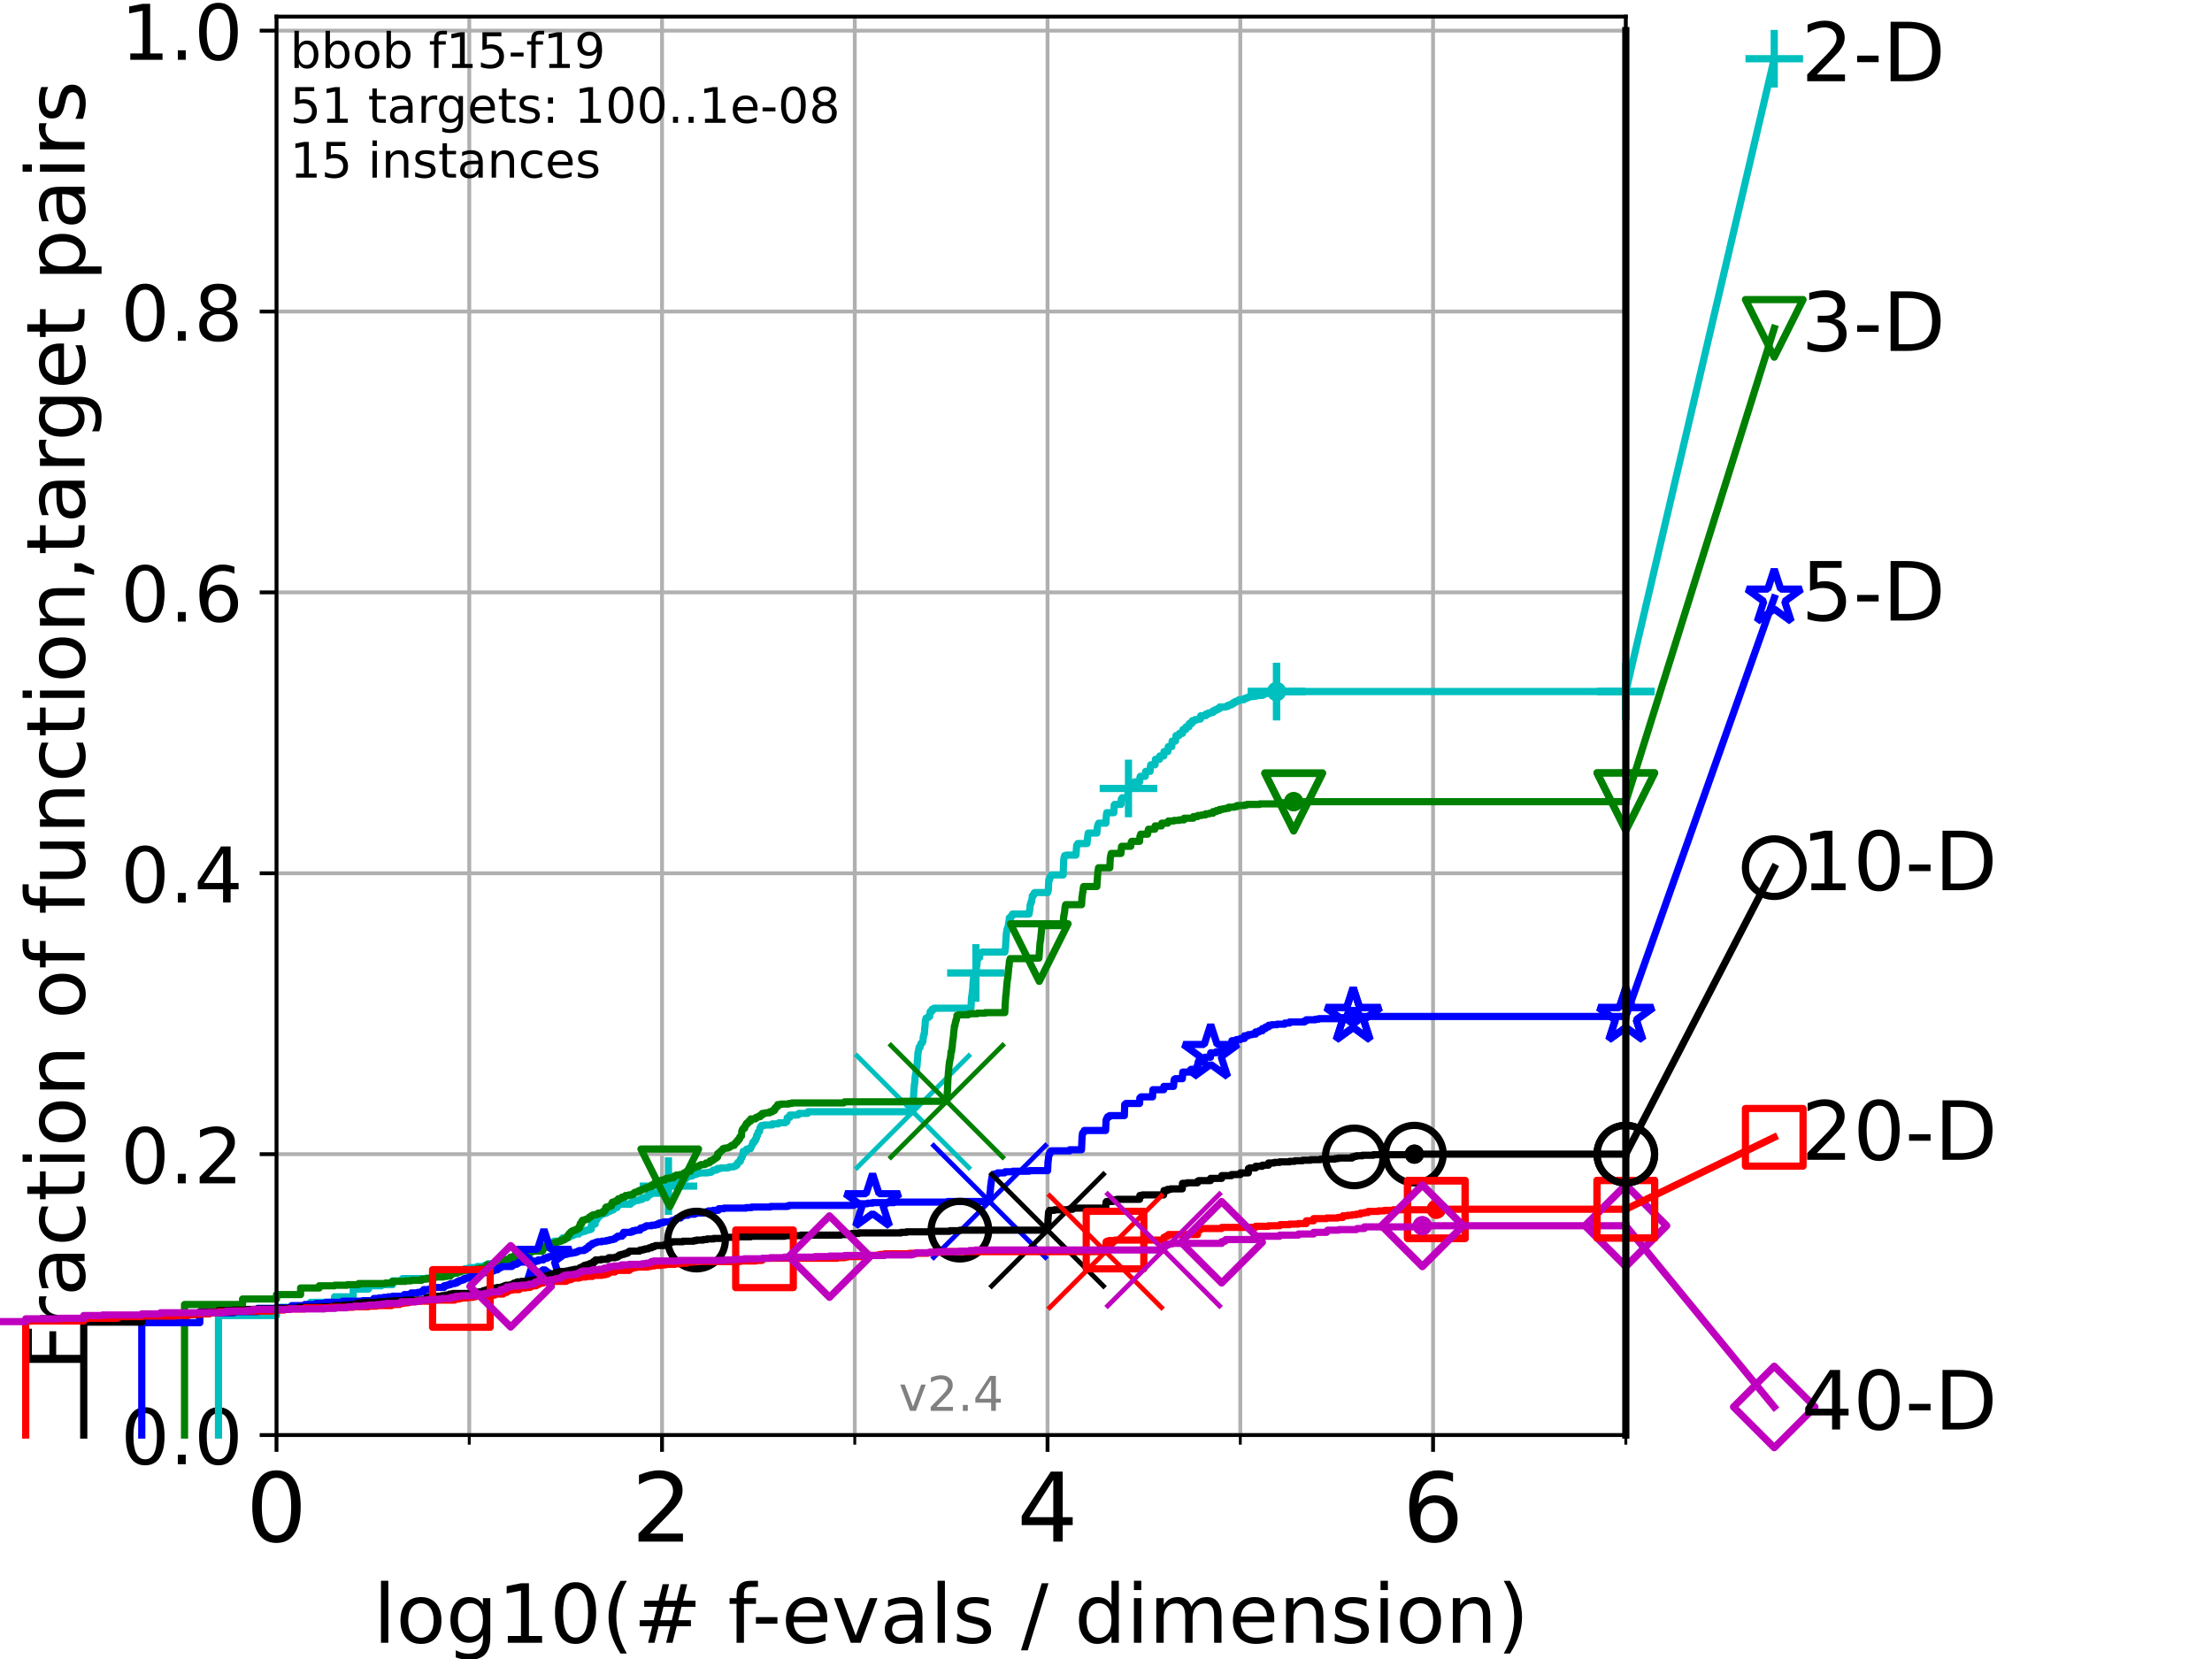 <?xml version="1.0" encoding="utf-8" standalone="no"?>
<!DOCTYPE svg PUBLIC "-//W3C//DTD SVG 1.1//EN"
  "http://www.w3.org/Graphics/SVG/1.1/DTD/svg11.dtd">
<!-- Created with matplotlib (https://matplotlib.org/) -->
<svg height="345.6pt" version="1.1" viewBox="0 0 460.8 345.6" width="460.8pt" xmlns="http://www.w3.org/2000/svg" xmlns:xlink="http://www.w3.org/1999/xlink">
 <defs>
  <style type="text/css">*{stroke-linecap:butt;stroke-linejoin:round;}</style>
 </defs>
 <g id="figure_1">
  <g id="patch_1">
   <path d="M 0 345.6 
L 460.8 345.6 
L 460.8 0 
L 0 0 
z
" style="fill:#ffffff;"/>
  </g>
  <g id="axes_1">
   <g id="patch_2">
    <path d="M 57.6 298.944 
L 338.688 298.944 
L 338.688 3.456 
L 57.6 3.456 
z
" style="fill:#ffffff;"/>
   </g>
   <g id="matplotlib.axis_1">
    <g id="xtick_1">
     <g id="line2d_1">
      <path clip-path="url(#p2038386106)" d="M 57.6 298.944 
L 57.6 3.456 
" style="fill:none;stroke:#b0b0b0;stroke-linecap:square;stroke-width:0.8;"/>
     </g>
     <g id="line2d_2">
      <defs>
       <path d="M 0 0 
L 0 3.5 
" id="m9655f8d523" style="stroke:#000000;stroke-width:0.8;"/>
      </defs>
      <g>
       <use style="stroke:#000000;stroke-width:0.8;" x="57.6" xlink:href="#m9655f8d523" y="298.944"/>
      </g>
     </g>
     <g id="text_1">
      <!-- 0 -->
      <g transform="translate(51.237 321.141)scale(0.2 -0.2)">
       <defs>
        <path d="M 31.781 66.406 
Q 24.172 66.406 20.328 58.906 
Q 16.5 51.422 16.5 36.375 
Q 16.5 21.391 20.328 13.891 
Q 24.172 6.391 31.781 6.391 
Q 39.453 6.391 43.281 13.891 
Q 47.125 21.391 47.125 36.375 
Q 47.125 51.422 43.281 58.906 
Q 39.453 66.406 31.781 66.406 
z
M 31.781 74.219 
Q 44.047 74.219 50.516 64.516 
Q 56.984 54.828 56.984 36.375 
Q 56.984 17.969 50.516 8.266 
Q 44.047 -1.422 31.781 -1.422 
Q 19.531 -1.422 13.062 8.266 
Q 6.594 17.969 6.594 36.375 
Q 6.594 54.828 13.062 64.516 
Q 19.531 74.219 31.781 74.219 
z
" id="DejaVuSans-48"/>
       </defs>
       <use xlink:href="#DejaVuSans-48"/>
      </g>
     </g>
    </g>
    <g id="xtick_2">
     <g id="line2d_3">
      <path clip-path="url(#p2038386106)" d="M 137.911 298.944 
L 137.911 3.456 
" style="fill:none;stroke:#b0b0b0;stroke-linecap:square;stroke-width:0.8;"/>
     </g>
     <g id="line2d_4">
      <g>
       <use style="stroke:#000000;stroke-width:0.8;" x="137.911" xlink:href="#m9655f8d523" y="298.944"/>
      </g>
     </g>
     <g id="text_2">
      <!-- 2 -->
      <g transform="translate(131.548 321.141)scale(0.2 -0.2)">
       <defs>
        <path d="M 19.188 8.297 
L 53.609 8.297 
L 53.609 0 
L 7.328 0 
L 7.328 8.297 
Q 12.938 14.109 22.625 23.891 
Q 32.328 33.688 34.812 36.531 
Q 39.547 41.844 41.422 45.531 
Q 43.312 49.219 43.312 52.781 
Q 43.312 58.594 39.234 62.25 
Q 35.156 65.922 28.609 65.922 
Q 23.969 65.922 18.812 64.312 
Q 13.672 62.703 7.812 59.422 
L 7.812 69.391 
Q 13.766 71.781 18.938 73 
Q 24.125 74.219 28.422 74.219 
Q 39.75 74.219 46.484 68.547 
Q 53.219 62.891 53.219 53.422 
Q 53.219 48.922 51.531 44.891 
Q 49.859 40.875 45.406 35.406 
Q 44.188 33.984 37.641 27.219 
Q 31.109 20.453 19.188 8.297 
z
" id="DejaVuSans-50"/>
       </defs>
       <use xlink:href="#DejaVuSans-50"/>
      </g>
     </g>
    </g>
    <g id="xtick_3">
     <g id="line2d_5">
      <path clip-path="url(#p2038386106)" d="M 218.222 298.944 
L 218.222 3.456 
" style="fill:none;stroke:#b0b0b0;stroke-linecap:square;stroke-width:0.8;"/>
     </g>
     <g id="line2d_6">
      <g>
       <use style="stroke:#000000;stroke-width:0.8;" x="218.222" xlink:href="#m9655f8d523" y="298.944"/>
      </g>
     </g>
     <g id="text_3">
      <!-- 4 -->
      <g transform="translate(211.859 321.141)scale(0.2 -0.2)">
       <defs>
        <path d="M 37.797 64.312 
L 12.891 25.391 
L 37.797 25.391 
z
M 35.203 72.906 
L 47.609 72.906 
L 47.609 25.391 
L 58.016 25.391 
L 58.016 17.188 
L 47.609 17.188 
L 47.609 0 
L 37.797 0 
L 37.797 17.188 
L 4.891 17.188 
L 4.891 26.703 
z
" id="DejaVuSans-52"/>
       </defs>
       <use xlink:href="#DejaVuSans-52"/>
      </g>
     </g>
    </g>
    <g id="xtick_4">
     <g id="line2d_7">
      <path clip-path="url(#p2038386106)" d="M 298.533 298.944 
L 298.533 3.456 
" style="fill:none;stroke:#b0b0b0;stroke-linecap:square;stroke-width:0.8;"/>
     </g>
     <g id="line2d_8">
      <g>
       <use style="stroke:#000000;stroke-width:0.8;" x="298.533" xlink:href="#m9655f8d523" y="298.944"/>
      </g>
     </g>
     <g id="text_4">
      <!-- 6 -->
      <g transform="translate(292.17 321.141)scale(0.2 -0.2)">
       <defs>
        <path d="M 33.016 40.375 
Q 26.375 40.375 22.484 35.828 
Q 18.609 31.297 18.609 23.391 
Q 18.609 15.531 22.484 10.953 
Q 26.375 6.391 33.016 6.391 
Q 39.656 6.391 43.531 10.953 
Q 47.406 15.531 47.406 23.391 
Q 47.406 31.297 43.531 35.828 
Q 39.656 40.375 33.016 40.375 
z
M 52.594 71.297 
L 52.594 62.312 
Q 48.875 64.062 45.094 64.984 
Q 41.312 65.922 37.594 65.922 
Q 27.828 65.922 22.672 59.328 
Q 17.531 52.734 16.797 39.406 
Q 19.672 43.656 24.016 45.922 
Q 28.375 48.188 33.594 48.188 
Q 44.578 48.188 50.953 41.516 
Q 57.328 34.859 57.328 23.391 
Q 57.328 12.156 50.688 5.359 
Q 44.047 -1.422 33.016 -1.422 
Q 20.359 -1.422 13.672 8.266 
Q 6.984 17.969 6.984 36.375 
Q 6.984 53.656 15.188 63.938 
Q 23.391 74.219 37.203 74.219 
Q 40.922 74.219 44.703 73.484 
Q 48.484 72.75 52.594 71.297 
z
" id="DejaVuSans-54"/>
       </defs>
       <use xlink:href="#DejaVuSans-54"/>
      </g>
     </g>
    </g>
    <g id="xtick_5">
     <g id="line2d_9">
      <path clip-path="url(#p2038386106)" d="M 97.755 298.944 
L 97.755 3.456 
" style="fill:none;stroke:#b0b0b0;stroke-linecap:square;stroke-width:0.8;"/>
     </g>
     <g id="line2d_10">
      <defs>
       <path d="M 0 0 
L 0 2 
" id="m47abac1779" style="stroke:#000000;stroke-width:0.6;"/>
      </defs>
      <g>
       <use style="stroke:#000000;stroke-width:0.6;" x="97.755" xlink:href="#m47abac1779" y="298.944"/>
      </g>
     </g>
    </g>
    <g id="xtick_6">
     <g id="line2d_11">
      <path clip-path="url(#p2038386106)" d="M 178.066 298.944 
L 178.066 3.456 
" style="fill:none;stroke:#b0b0b0;stroke-linecap:square;stroke-width:0.8;"/>
     </g>
     <g id="line2d_12">
      <g>
       <use style="stroke:#000000;stroke-width:0.6;" x="178.066" xlink:href="#m47abac1779" y="298.944"/>
      </g>
     </g>
    </g>
    <g id="xtick_7">
     <g id="line2d_13">
      <path clip-path="url(#p2038386106)" d="M 258.377 298.944 
L 258.377 3.456 
" style="fill:none;stroke:#b0b0b0;stroke-linecap:square;stroke-width:0.8;"/>
     </g>
     <g id="line2d_14">
      <g>
       <use style="stroke:#000000;stroke-width:0.6;" x="258.377" xlink:href="#m47abac1779" y="298.944"/>
      </g>
     </g>
    </g>
    <g id="xtick_8">
     <g id="line2d_15">
      <path clip-path="url(#p2038386106)" d="M 338.688 298.944 
L 338.688 3.456 
" style="fill:none;stroke:#b0b0b0;stroke-linecap:square;stroke-width:0.8;"/>
     </g>
     <g id="line2d_16">
      <g>
       <use style="stroke:#000000;stroke-width:0.6;" x="338.688" xlink:href="#m47abac1779" y="298.944"/>
      </g>
     </g>
    </g>
    <g id="text_5">
     <!-- log10(# f-evals / dimension) -->
     <g transform="translate(77.764 342.218)scale(0.17 -0.17)">
      <defs>
       <path d="M 9.422 75.984 
L 18.406 75.984 
L 18.406 0 
L 9.422 0 
z
" id="DejaVuSans-108"/>
       <path d="M 30.609 48.391 
Q 23.391 48.391 19.188 42.75 
Q 14.984 37.109 14.984 27.297 
Q 14.984 17.484 19.156 11.844 
Q 23.344 6.203 30.609 6.203 
Q 37.797 6.203 41.984 11.859 
Q 46.188 17.531 46.188 27.297 
Q 46.188 37.016 41.984 42.703 
Q 37.797 48.391 30.609 48.391 
z
M 30.609 56 
Q 42.328 56 49.016 48.375 
Q 55.719 40.766 55.719 27.297 
Q 55.719 13.875 49.016 6.219 
Q 42.328 -1.422 30.609 -1.422 
Q 18.844 -1.422 12.172 6.219 
Q 5.516 13.875 5.516 27.297 
Q 5.516 40.766 12.172 48.375 
Q 18.844 56 30.609 56 
z
" id="DejaVuSans-111"/>
       <path d="M 45.406 27.984 
Q 45.406 37.75 41.375 43.109 
Q 37.359 48.484 30.078 48.484 
Q 22.859 48.484 18.828 43.109 
Q 14.797 37.75 14.797 27.984 
Q 14.797 18.266 18.828 12.891 
Q 22.859 7.516 30.078 7.516 
Q 37.359 7.516 41.375 12.891 
Q 45.406 18.266 45.406 27.984 
z
M 54.391 6.781 
Q 54.391 -7.172 48.188 -13.984 
Q 42 -20.797 29.203 -20.797 
Q 24.469 -20.797 20.266 -20.094 
Q 16.062 -19.391 12.109 -17.922 
L 12.109 -9.188 
Q 16.062 -11.328 19.922 -12.344 
Q 23.781 -13.375 27.781 -13.375 
Q 36.625 -13.375 41.016 -8.766 
Q 45.406 -4.156 45.406 5.172 
L 45.406 9.625 
Q 42.625 4.781 38.281 2.391 
Q 33.938 0 27.875 0 
Q 17.828 0 11.672 7.656 
Q 5.516 15.328 5.516 27.984 
Q 5.516 40.672 11.672 48.328 
Q 17.828 56 27.875 56 
Q 33.938 56 38.281 53.609 
Q 42.625 51.219 45.406 46.391 
L 45.406 54.688 
L 54.391 54.688 
z
" id="DejaVuSans-103"/>
       <path d="M 12.406 8.297 
L 28.516 8.297 
L 28.516 63.922 
L 10.984 60.406 
L 10.984 69.391 
L 28.422 72.906 
L 38.281 72.906 
L 38.281 8.297 
L 54.391 8.297 
L 54.391 0 
L 12.406 0 
z
" id="DejaVuSans-49"/>
       <path d="M 31 75.875 
Q 24.469 64.656 21.281 53.656 
Q 18.109 42.672 18.109 31.391 
Q 18.109 20.125 21.312 9.062 
Q 24.516 -2 31 -13.188 
L 23.188 -13.188 
Q 15.875 -1.703 12.234 9.375 
Q 8.594 20.453 8.594 31.391 
Q 8.594 42.281 12.203 53.312 
Q 15.828 64.359 23.188 75.875 
z
" id="DejaVuSans-40"/>
       <path d="M 51.125 44 
L 36.922 44 
L 32.812 27.688 
L 47.125 27.688 
z
M 43.797 71.781 
L 38.719 51.516 
L 52.984 51.516 
L 58.109 71.781 
L 65.922 71.781 
L 60.891 51.516 
L 76.125 51.516 
L 76.125 44 
L 58.984 44 
L 54.984 27.688 
L 70.516 27.688 
L 70.516 20.219 
L 53.078 20.219 
L 48 0 
L 40.188 0 
L 45.219 20.219 
L 30.906 20.219 
L 25.875 0 
L 18.016 0 
L 23.094 20.219 
L 7.719 20.219 
L 7.719 27.688 
L 24.906 27.688 
L 29 44 
L 13.281 44 
L 13.281 51.516 
L 30.906 51.516 
L 35.891 71.781 
z
" id="DejaVuSans-35"/>
       <path id="DejaVuSans-32"/>
       <path d="M 37.109 75.984 
L 37.109 68.5 
L 28.516 68.5 
Q 23.688 68.5 21.797 66.547 
Q 19.922 64.594 19.922 59.516 
L 19.922 54.688 
L 34.719 54.688 
L 34.719 47.703 
L 19.922 47.703 
L 19.922 0 
L 10.891 0 
L 10.891 47.703 
L 2.297 47.703 
L 2.297 54.688 
L 10.891 54.688 
L 10.891 58.5 
Q 10.891 67.625 15.141 71.797 
Q 19.391 75.984 28.609 75.984 
z
" id="DejaVuSans-102"/>
       <path d="M 4.891 31.391 
L 31.203 31.391 
L 31.203 23.391 
L 4.891 23.391 
z
" id="DejaVuSans-45"/>
       <path d="M 56.203 29.594 
L 56.203 25.203 
L 14.891 25.203 
Q 15.484 15.922 20.484 11.062 
Q 25.484 6.203 34.422 6.203 
Q 39.594 6.203 44.453 7.469 
Q 49.312 8.734 54.109 11.281 
L 54.109 2.781 
Q 49.266 0.734 44.188 -0.344 
Q 39.109 -1.422 33.891 -1.422 
Q 20.797 -1.422 13.156 6.188 
Q 5.516 13.812 5.516 26.812 
Q 5.516 40.234 12.766 48.109 
Q 20.016 56 32.328 56 
Q 43.359 56 49.781 48.891 
Q 56.203 41.797 56.203 29.594 
z
M 47.219 32.234 
Q 47.125 39.594 43.094 43.984 
Q 39.062 48.391 32.422 48.391 
Q 24.906 48.391 20.391 44.141 
Q 15.875 39.891 15.188 32.172 
z
" id="DejaVuSans-101"/>
       <path d="M 2.984 54.688 
L 12.5 54.688 
L 29.594 8.797 
L 46.688 54.688 
L 56.203 54.688 
L 35.688 0 
L 23.484 0 
z
" id="DejaVuSans-118"/>
       <path d="M 34.281 27.484 
Q 23.391 27.484 19.188 25 
Q 14.984 22.516 14.984 16.5 
Q 14.984 11.719 18.141 8.906 
Q 21.297 6.109 26.703 6.109 
Q 34.188 6.109 38.703 11.406 
Q 43.219 16.703 43.219 25.484 
L 43.219 27.484 
z
M 52.203 31.203 
L 52.203 0 
L 43.219 0 
L 43.219 8.297 
Q 40.141 3.328 35.547 0.953 
Q 30.953 -1.422 24.312 -1.422 
Q 15.922 -1.422 10.953 3.297 
Q 6 8.016 6 15.922 
Q 6 25.141 12.172 29.828 
Q 18.359 34.516 30.609 34.516 
L 43.219 34.516 
L 43.219 35.406 
Q 43.219 41.609 39.141 45 
Q 35.062 48.391 27.688 48.391 
Q 23 48.391 18.547 47.266 
Q 14.109 46.141 10.016 43.891 
L 10.016 52.203 
Q 14.938 54.109 19.578 55.047 
Q 24.219 56 28.609 56 
Q 40.484 56 46.344 49.844 
Q 52.203 43.703 52.203 31.203 
z
" id="DejaVuSans-97"/>
       <path d="M 44.281 53.078 
L 44.281 44.578 
Q 40.484 46.531 36.375 47.5 
Q 32.281 48.484 27.875 48.484 
Q 21.188 48.484 17.844 46.438 
Q 14.5 44.391 14.5 40.281 
Q 14.5 37.156 16.891 35.375 
Q 19.281 33.594 26.516 31.984 
L 29.594 31.297 
Q 39.156 29.25 43.188 25.516 
Q 47.219 21.781 47.219 15.094 
Q 47.219 7.469 41.188 3.016 
Q 35.156 -1.422 24.609 -1.422 
Q 20.219 -1.422 15.453 -0.562 
Q 10.688 0.297 5.422 2 
L 5.422 11.281 
Q 10.406 8.688 15.234 7.391 
Q 20.062 6.109 24.812 6.109 
Q 31.156 6.109 34.562 8.281 
Q 37.984 10.453 37.984 14.406 
Q 37.984 18.062 35.516 20.016 
Q 33.062 21.969 24.703 23.781 
L 21.578 24.516 
Q 13.234 26.266 9.516 29.906 
Q 5.812 33.547 5.812 39.891 
Q 5.812 47.609 11.281 51.797 
Q 16.75 56 26.812 56 
Q 31.781 56 36.172 55.266 
Q 40.578 54.547 44.281 53.078 
z
" id="DejaVuSans-115"/>
       <path d="M 25.391 72.906 
L 33.688 72.906 
L 8.297 -9.281 
L 0 -9.281 
z
" id="DejaVuSans-47"/>
       <path d="M 45.406 46.391 
L 45.406 75.984 
L 54.391 75.984 
L 54.391 0 
L 45.406 0 
L 45.406 8.203 
Q 42.578 3.328 38.25 0.953 
Q 33.938 -1.422 27.875 -1.422 
Q 17.969 -1.422 11.734 6.484 
Q 5.516 14.406 5.516 27.297 
Q 5.516 40.188 11.734 48.094 
Q 17.969 56 27.875 56 
Q 33.938 56 38.25 53.625 
Q 42.578 51.266 45.406 46.391 
z
M 14.797 27.297 
Q 14.797 17.391 18.875 11.75 
Q 22.953 6.109 30.078 6.109 
Q 37.203 6.109 41.297 11.75 
Q 45.406 17.391 45.406 27.297 
Q 45.406 37.203 41.297 42.844 
Q 37.203 48.484 30.078 48.484 
Q 22.953 48.484 18.875 42.844 
Q 14.797 37.203 14.797 27.297 
z
" id="DejaVuSans-100"/>
       <path d="M 9.422 54.688 
L 18.406 54.688 
L 18.406 0 
L 9.422 0 
z
M 9.422 75.984 
L 18.406 75.984 
L 18.406 64.594 
L 9.422 64.594 
z
" id="DejaVuSans-105"/>
       <path d="M 52 44.188 
Q 55.375 50.25 60.062 53.125 
Q 64.75 56 71.094 56 
Q 79.641 56 84.281 50.016 
Q 88.922 44.047 88.922 33.016 
L 88.922 0 
L 79.891 0 
L 79.891 32.719 
Q 79.891 40.578 77.094 44.375 
Q 74.312 48.188 68.609 48.188 
Q 61.625 48.188 57.562 43.547 
Q 53.516 38.922 53.516 30.906 
L 53.516 0 
L 44.484 0 
L 44.484 32.719 
Q 44.484 40.625 41.703 44.406 
Q 38.922 48.188 33.109 48.188 
Q 26.219 48.188 22.156 43.531 
Q 18.109 38.875 18.109 30.906 
L 18.109 0 
L 9.078 0 
L 9.078 54.688 
L 18.109 54.688 
L 18.109 46.188 
Q 21.188 51.219 25.484 53.609 
Q 29.781 56 35.688 56 
Q 41.656 56 45.828 52.969 
Q 50 49.953 52 44.188 
z
" id="DejaVuSans-109"/>
       <path d="M 54.891 33.016 
L 54.891 0 
L 45.906 0 
L 45.906 32.719 
Q 45.906 40.484 42.875 44.328 
Q 39.844 48.188 33.797 48.188 
Q 26.516 48.188 22.312 43.547 
Q 18.109 38.922 18.109 30.906 
L 18.109 0 
L 9.078 0 
L 9.078 54.688 
L 18.109 54.688 
L 18.109 46.188 
Q 21.344 51.125 25.703 53.562 
Q 30.078 56 35.797 56 
Q 45.219 56 50.047 50.172 
Q 54.891 44.344 54.891 33.016 
z
" id="DejaVuSans-110"/>
       <path d="M 8.016 75.875 
L 15.828 75.875 
Q 23.141 64.359 26.781 53.312 
Q 30.422 42.281 30.422 31.391 
Q 30.422 20.453 26.781 9.375 
Q 23.141 -1.703 15.828 -13.188 
L 8.016 -13.188 
Q 14.5 -2 17.703 9.062 
Q 20.906 20.125 20.906 31.391 
Q 20.906 42.672 17.703 53.656 
Q 14.5 64.656 8.016 75.875 
z
" id="DejaVuSans-41"/>
      </defs>
      <use xlink:href="#DejaVuSans-108"/>
      <use x="27.783" xlink:href="#DejaVuSans-111"/>
      <use x="88.965" xlink:href="#DejaVuSans-103"/>
      <use x="152.441" xlink:href="#DejaVuSans-49"/>
      <use x="216.064" xlink:href="#DejaVuSans-48"/>
      <use x="279.688" xlink:href="#DejaVuSans-40"/>
      <use x="318.701" xlink:href="#DejaVuSans-35"/>
      <use x="402.49" xlink:href="#DejaVuSans-32"/>
      <use x="434.277" xlink:href="#DejaVuSans-102"/>
      <use x="463.982" xlink:href="#DejaVuSans-45"/>
      <use x="500.066" xlink:href="#DejaVuSans-101"/>
      <use x="561.59" xlink:href="#DejaVuSans-118"/>
      <use x="620.77" xlink:href="#DejaVuSans-97"/>
      <use x="682.049" xlink:href="#DejaVuSans-108"/>
      <use x="709.832" xlink:href="#DejaVuSans-115"/>
      <use x="761.932" xlink:href="#DejaVuSans-32"/>
      <use x="793.719" xlink:href="#DejaVuSans-47"/>
      <use x="827.41" xlink:href="#DejaVuSans-32"/>
      <use x="859.197" xlink:href="#DejaVuSans-100"/>
      <use x="922.674" xlink:href="#DejaVuSans-105"/>
      <use x="950.457" xlink:href="#DejaVuSans-109"/>
      <use x="1047.869" xlink:href="#DejaVuSans-101"/>
      <use x="1109.393" xlink:href="#DejaVuSans-110"/>
      <use x="1172.771" xlink:href="#DejaVuSans-115"/>
      <use x="1224.871" xlink:href="#DejaVuSans-105"/>
      <use x="1252.654" xlink:href="#DejaVuSans-111"/>
      <use x="1313.836" xlink:href="#DejaVuSans-110"/>
      <use x="1377.215" xlink:href="#DejaVuSans-41"/>
     </g>
    </g>
   </g>
   <g id="matplotlib.axis_2">
    <g id="ytick_1">
     <g id="line2d_17">
      <path clip-path="url(#p2038386106)" d="M 57.6 298.944 
L 338.688 298.944 
" style="fill:none;stroke:#b0b0b0;stroke-linecap:square;stroke-width:0.8;"/>
     </g>
     <g id="line2d_18">
      <defs>
       <path d="M 0 0 
L -3.5 0 
" id="m299d98b7fb" style="stroke:#000000;stroke-width:0.8;"/>
      </defs>
      <g>
       <use style="stroke:#000000;stroke-width:0.8;" x="57.6" xlink:href="#m299d98b7fb" y="298.944"/>
      </g>
     </g>
     <g id="text_6">
      <!-- 0.0 -->
      <g transform="translate(25.155 305.023)scale(0.16 -0.16)">
       <defs>
        <path d="M 10.688 12.406 
L 21 12.406 
L 21 0 
L 10.688 0 
z
" id="DejaVuSans-46"/>
       </defs>
       <use xlink:href="#DejaVuSans-48"/>
       <use x="63.623" xlink:href="#DejaVuSans-46"/>
       <use x="95.41" xlink:href="#DejaVuSans-48"/>
      </g>
     </g>
    </g>
    <g id="ytick_2">
     <g id="line2d_19">
      <path clip-path="url(#p2038386106)" d="M 57.6 240.432 
L 338.688 240.432 
" style="fill:none;stroke:#b0b0b0;stroke-linecap:square;stroke-width:0.8;"/>
     </g>
     <g id="line2d_20">
      <g>
       <use style="stroke:#000000;stroke-width:0.8;" x="57.6" xlink:href="#m299d98b7fb" y="240.432"/>
      </g>
     </g>
     <g id="text_7">
      <!-- 0.2 -->
      <g transform="translate(25.155 246.51)scale(0.16 -0.16)">
       <use xlink:href="#DejaVuSans-48"/>
       <use x="63.623" xlink:href="#DejaVuSans-46"/>
       <use x="95.41" xlink:href="#DejaVuSans-50"/>
      </g>
     </g>
    </g>
    <g id="ytick_3">
     <g id="line2d_21">
      <path clip-path="url(#p2038386106)" d="M 57.6 181.919 
L 338.688 181.919 
" style="fill:none;stroke:#b0b0b0;stroke-linecap:square;stroke-width:0.8;"/>
     </g>
     <g id="line2d_22">
      <g>
       <use style="stroke:#000000;stroke-width:0.8;" x="57.6" xlink:href="#m299d98b7fb" y="181.919"/>
      </g>
     </g>
     <g id="text_8">
      <!-- 0.4 -->
      <g transform="translate(25.155 187.998)scale(0.16 -0.16)">
       <use xlink:href="#DejaVuSans-48"/>
       <use x="63.623" xlink:href="#DejaVuSans-46"/>
       <use x="95.41" xlink:href="#DejaVuSans-52"/>
      </g>
     </g>
    </g>
    <g id="ytick_4">
     <g id="line2d_23">
      <path clip-path="url(#p2038386106)" d="M 57.6 123.407 
L 338.688 123.407 
" style="fill:none;stroke:#b0b0b0;stroke-linecap:square;stroke-width:0.8;"/>
     </g>
     <g id="line2d_24">
      <g>
       <use style="stroke:#000000;stroke-width:0.8;" x="57.6" xlink:href="#m299d98b7fb" y="123.407"/>
      </g>
     </g>
     <g id="text_9">
      <!-- 0.6 -->
      <g transform="translate(25.155 129.485)scale(0.16 -0.16)">
       <use xlink:href="#DejaVuSans-48"/>
       <use x="63.623" xlink:href="#DejaVuSans-46"/>
       <use x="95.41" xlink:href="#DejaVuSans-54"/>
      </g>
     </g>
    </g>
    <g id="ytick_5">
     <g id="line2d_25">
      <path clip-path="url(#p2038386106)" d="M 57.6 64.894 
L 338.688 64.894 
" style="fill:none;stroke:#b0b0b0;stroke-linecap:square;stroke-width:0.8;"/>
     </g>
     <g id="line2d_26">
      <g>
       <use style="stroke:#000000;stroke-width:0.8;" x="57.6" xlink:href="#m299d98b7fb" y="64.894"/>
      </g>
     </g>
     <g id="text_10">
      <!-- 0.8 -->
      <g transform="translate(25.155 70.973)scale(0.16 -0.16)">
       <defs>
        <path d="M 31.781 34.625 
Q 24.75 34.625 20.719 30.859 
Q 16.703 27.094 16.703 20.516 
Q 16.703 13.922 20.719 10.156 
Q 24.75 6.391 31.781 6.391 
Q 38.812 6.391 42.859 10.172 
Q 46.922 13.969 46.922 20.516 
Q 46.922 27.094 42.891 30.859 
Q 38.875 34.625 31.781 34.625 
z
M 21.922 38.812 
Q 15.578 40.375 12.031 44.719 
Q 8.5 49.078 8.5 55.328 
Q 8.5 64.062 14.719 69.141 
Q 20.953 74.219 31.781 74.219 
Q 42.672 74.219 48.875 69.141 
Q 55.078 64.062 55.078 55.328 
Q 55.078 49.078 51.531 44.719 
Q 48 40.375 41.703 38.812 
Q 48.828 37.156 52.797 32.312 
Q 56.781 27.484 56.781 20.516 
Q 56.781 9.906 50.312 4.234 
Q 43.844 -1.422 31.781 -1.422 
Q 19.734 -1.422 13.25 4.234 
Q 6.781 9.906 6.781 20.516 
Q 6.781 27.484 10.781 32.312 
Q 14.797 37.156 21.922 38.812 
z
M 18.312 54.391 
Q 18.312 48.734 21.844 45.562 
Q 25.391 42.391 31.781 42.391 
Q 38.141 42.391 41.719 45.562 
Q 45.312 48.734 45.312 54.391 
Q 45.312 60.062 41.719 63.234 
Q 38.141 66.406 31.781 66.406 
Q 25.391 66.406 21.844 63.234 
Q 18.312 60.062 18.312 54.391 
z
" id="DejaVuSans-56"/>
       </defs>
       <use xlink:href="#DejaVuSans-48"/>
       <use x="63.623" xlink:href="#DejaVuSans-46"/>
       <use x="95.41" xlink:href="#DejaVuSans-56"/>
      </g>
     </g>
    </g>
    <g id="ytick_6">
     <g id="line2d_27">
      <path clip-path="url(#p2038386106)" d="M 57.6 6.382 
L 338.688 6.382 
" style="fill:none;stroke:#b0b0b0;stroke-linecap:square;stroke-width:0.8;"/>
     </g>
     <g id="line2d_28">
      <g>
       <use style="stroke:#000000;stroke-width:0.8;" x="57.6" xlink:href="#m299d98b7fb" y="6.382"/>
      </g>
     </g>
     <g id="text_11">
      <!-- 1.0 -->
      <g transform="translate(25.155 12.46)scale(0.16 -0.16)">
       <use xlink:href="#DejaVuSans-49"/>
       <use x="63.623" xlink:href="#DejaVuSans-46"/>
       <use x="95.41" xlink:href="#DejaVuSans-48"/>
      </g>
     </g>
    </g>
    <g id="text_12">
     <!-- Fraction of function,target pairs -->
     <g transform="translate(17.62 285.585)rotate(-90)scale(0.17 -0.17)">
      <defs>
       <path d="M 9.812 72.906 
L 51.703 72.906 
L 51.703 64.594 
L 19.672 64.594 
L 19.672 43.109 
L 48.578 43.109 
L 48.578 34.812 
L 19.672 34.812 
L 19.672 0 
L 9.812 0 
z
" id="DejaVuSans-70"/>
       <path d="M 41.109 46.297 
Q 39.594 47.172 37.812 47.578 
Q 36.031 48 33.891 48 
Q 26.266 48 22.188 43.047 
Q 18.109 38.094 18.109 28.812 
L 18.109 0 
L 9.078 0 
L 9.078 54.688 
L 18.109 54.688 
L 18.109 46.188 
Q 20.953 51.172 25.484 53.578 
Q 30.031 56 36.531 56 
Q 37.453 56 38.578 55.875 
Q 39.703 55.766 41.062 55.516 
z
" id="DejaVuSans-114"/>
       <path d="M 48.781 52.594 
L 48.781 44.188 
Q 44.969 46.297 41.141 47.344 
Q 37.312 48.391 33.406 48.391 
Q 24.656 48.391 19.812 42.844 
Q 14.984 37.312 14.984 27.297 
Q 14.984 17.281 19.812 11.734 
Q 24.656 6.203 33.406 6.203 
Q 37.312 6.203 41.141 7.25 
Q 44.969 8.297 48.781 10.406 
L 48.781 2.094 
Q 45.016 0.344 40.984 -0.531 
Q 36.969 -1.422 32.422 -1.422 
Q 20.062 -1.422 12.781 6.344 
Q 5.516 14.109 5.516 27.297 
Q 5.516 40.672 12.859 48.328 
Q 20.219 56 33.016 56 
Q 37.156 56 41.109 55.141 
Q 45.062 54.297 48.781 52.594 
z
" id="DejaVuSans-99"/>
       <path d="M 18.312 70.219 
L 18.312 54.688 
L 36.812 54.688 
L 36.812 47.703 
L 18.312 47.703 
L 18.312 18.016 
Q 18.312 11.328 20.141 9.422 
Q 21.969 7.516 27.594 7.516 
L 36.812 7.516 
L 36.812 0 
L 27.594 0 
Q 17.188 0 13.234 3.875 
Q 9.281 7.766 9.281 18.016 
L 9.281 47.703 
L 2.688 47.703 
L 2.688 54.688 
L 9.281 54.688 
L 9.281 70.219 
z
" id="DejaVuSans-116"/>
       <path d="M 8.5 21.578 
L 8.5 54.688 
L 17.484 54.688 
L 17.484 21.922 
Q 17.484 14.156 20.5 10.266 
Q 23.531 6.391 29.594 6.391 
Q 36.859 6.391 41.078 11.031 
Q 45.312 15.672 45.312 23.688 
L 45.312 54.688 
L 54.297 54.688 
L 54.297 0 
L 45.312 0 
L 45.312 8.406 
Q 42.047 3.422 37.719 1 
Q 33.406 -1.422 27.688 -1.422 
Q 18.266 -1.422 13.375 4.438 
Q 8.5 10.297 8.5 21.578 
z
M 31.109 56 
z
" id="DejaVuSans-117"/>
       <path d="M 11.719 12.406 
L 22.016 12.406 
L 22.016 4 
L 14.016 -11.625 
L 7.719 -11.625 
L 11.719 4 
z
" id="DejaVuSans-44"/>
       <path d="M 18.109 8.203 
L 18.109 -20.797 
L 9.078 -20.797 
L 9.078 54.688 
L 18.109 54.688 
L 18.109 46.391 
Q 20.953 51.266 25.266 53.625 
Q 29.594 56 35.594 56 
Q 45.562 56 51.781 48.094 
Q 58.016 40.188 58.016 27.297 
Q 58.016 14.406 51.781 6.484 
Q 45.562 -1.422 35.594 -1.422 
Q 29.594 -1.422 25.266 0.953 
Q 20.953 3.328 18.109 8.203 
z
M 48.688 27.297 
Q 48.688 37.203 44.609 42.844 
Q 40.531 48.484 33.406 48.484 
Q 26.266 48.484 22.188 42.844 
Q 18.109 37.203 18.109 27.297 
Q 18.109 17.391 22.188 11.75 
Q 26.266 6.109 33.406 6.109 
Q 40.531 6.109 44.609 11.75 
Q 48.688 17.391 48.688 27.297 
z
" id="DejaVuSans-112"/>
      </defs>
      <use xlink:href="#DejaVuSans-70"/>
      <use x="50.27" xlink:href="#DejaVuSans-114"/>
      <use x="91.383" xlink:href="#DejaVuSans-97"/>
      <use x="152.662" xlink:href="#DejaVuSans-99"/>
      <use x="207.643" xlink:href="#DejaVuSans-116"/>
      <use x="246.852" xlink:href="#DejaVuSans-105"/>
      <use x="274.635" xlink:href="#DejaVuSans-111"/>
      <use x="335.816" xlink:href="#DejaVuSans-110"/>
      <use x="399.195" xlink:href="#DejaVuSans-32"/>
      <use x="430.982" xlink:href="#DejaVuSans-111"/>
      <use x="492.164" xlink:href="#DejaVuSans-102"/>
      <use x="527.369" xlink:href="#DejaVuSans-32"/>
      <use x="559.156" xlink:href="#DejaVuSans-102"/>
      <use x="594.361" xlink:href="#DejaVuSans-117"/>
      <use x="657.74" xlink:href="#DejaVuSans-110"/>
      <use x="721.119" xlink:href="#DejaVuSans-99"/>
      <use x="776.1" xlink:href="#DejaVuSans-116"/>
      <use x="815.309" xlink:href="#DejaVuSans-105"/>
      <use x="843.092" xlink:href="#DejaVuSans-111"/>
      <use x="904.273" xlink:href="#DejaVuSans-110"/>
      <use x="967.652" xlink:href="#DejaVuSans-44"/>
      <use x="999.439" xlink:href="#DejaVuSans-116"/>
      <use x="1038.648" xlink:href="#DejaVuSans-97"/>
      <use x="1099.928" xlink:href="#DejaVuSans-114"/>
      <use x="1139.291" xlink:href="#DejaVuSans-103"/>
      <use x="1202.768" xlink:href="#DejaVuSans-101"/>
      <use x="1264.291" xlink:href="#DejaVuSans-116"/>
      <use x="1303.5" xlink:href="#DejaVuSans-32"/>
      <use x="1335.287" xlink:href="#DejaVuSans-112"/>
      <use x="1398.764" xlink:href="#DejaVuSans-97"/>
      <use x="1460.043" xlink:href="#DejaVuSans-105"/>
      <use x="1487.826" xlink:href="#DejaVuSans-114"/>
      <use x="1528.939" xlink:href="#DejaVuSans-115"/>
     </g>
    </g>
   </g>
   <g id="line2d_29">
    <defs>
     <path d="M 0 1.5 
C 0.398 1.5 0.779 1.342 1.061 1.061 
C 1.342 0.779 1.5 0.398 1.5 0 
C 1.5 -0.398 1.342 -0.779 1.061 -1.061 
C 0.779 -1.342 0.398 -1.5 0 -1.5 
C -0.398 -1.5 -0.779 -1.342 -1.061 -1.061 
C -1.342 -0.779 -1.5 -0.398 -1.5 0 
C -1.5 0.398 -1.342 0.779 -1.061 1.061 
C -0.779 1.342 -0.398 1.5 0 1.5 
z
" id="m5af3af1d89" style="stroke:#00bfbf;"/>
    </defs>
    <g>
     <use style="fill:#00bfbf;stroke:#00bfbf;" x="265.938" xlink:href="#m5af3af1d89" y="144.058"/>
     <use style="fill:#00bfbf;stroke:#00bfbf;" x="265.938" xlink:href="#m5af3af1d89" y="144.058"/>
    </g>
   </g>
   <g id="line2d_30">
    <path d="M 45.512 298.944 
L 45.512 274.048 
L 57.6 274.048 
L 57.6 272.327 
L 64.671 272.327 
L 64.671 271.294 
L 69.688 271.294 
L 69.688 270.147 
L 73.579 270.147 
L 73.579 268.54 
L 76.759 268.54 
L 76.759 267.852 
L 79.447 267.852 
L 79.447 267.623 
L 81.776 267.623 
L 81.776 266.82 
L 83.83 266.82 
L 83.83 266.361 
L 88.847 266.361 
L 88.847 266.246 
L 90.243 266.246 
L 90.243 265.787 
L 91.535 265.787 
L 91.535 265.672 
L 93.864 265.672 
L 93.864 264.869 
L 94.921 264.869 
L 94.921 264.64 
L 95.918 264.64 
L 95.918 264.525 
L 96.861 264.525 
L 96.861 264.295 
L 97.755 264.295 
L 97.755 264.066 
L 99.418 264.066 
L 99.418 263.837 
L 100.935 263.837 
L 100.935 263.607 
L 101.647 263.607 
L 101.647 263.263 
L 103.623 263.263 
L 103.623 263.033 
L 104.235 263.033 
L 104.235 262.804 
L 105.952 262.804 
L 105.952 262.689 
L 107.009 262.689 
L 107.009 262.116 
L 107.515 262.116 
L 107.515 262.001 
L 108.949 262.001 
L 108.949 261.427 
L 109.402 261.427 
L 109.402 261.198 
L 110.274 261.198 
L 110.274 260.624 
L 111.506 260.624 
L 111.506 260.395 
L 112.656 260.395 
L 112.656 260.28 
L 113.023 260.28 
L 113.023 260.05 
L 113.383 260.05 
L 113.383 259.821 
L 113.735 259.821 
L 113.735 259.247 
L 114.751 259.247 
L 114.751 259.133 
L 115.077 259.133 
L 115.077 258.903 
L 115.397 258.903 
L 115.397 258.559 
L 116.621 258.559 
L 116.621 258.444 
L 116.914 258.444 
L 116.914 258.215 
L 117.203 258.215 
L 117.203 257.871 
L 118.31 257.871 
L 118.31 257.756 
L 118.577 257.756 
L 118.577 257.526 
L 118.839 257.526 
L 118.839 257.412 
L 119.352 257.412 
L 119.352 257.182 
L 119.85 257.182 
L 119.85 257.067 
L 120.572 257.067 
L 120.572 256.838 
L 120.806 256.838 
L 120.806 256.723 
L 121.037 256.723 
L 121.037 256.609 
L 121.49 256.609 
L 121.49 256.494 
L 121.931 256.494 
L 121.931 256.264 
L 122.573 256.264 
L 122.573 256.15 
L 122.989 256.15 
L 122.989 256.035 
L 123.193 256.035 
L 123.193 255.117 
L 123.394 255.117 
L 123.394 255.002 
L 123.985 255.002 
L 123.985 254.084 
L 124.369 254.084 
L 124.369 253.511 
L 124.557 253.511 
L 124.557 253.396 
L 124.928 253.396 
L 124.928 253.052 
L 125.111 253.052 
L 125.111 252.937 
L 125.648 252.937 
L 125.648 252.822 
L 125.996 252.822 
L 125.996 252.708 
L 126.338 252.708 
L 126.338 252.593 
L 126.507 252.593 
L 126.507 252.363 
L 127.003 252.363 
L 127.003 252.249 
L 127.165 252.249 
L 127.165 252.134 
L 127.485 252.134 
L 127.485 252.019 
L 127.799 252.019 
L 127.799 251.79 
L 127.954 251.79 
L 127.954 251.675 
L 128.108 251.675 
L 128.108 251.56 
L 128.561 251.56 
L 128.561 250.987 
L 129.002 250.987 
L 129.002 250.872 
L 131.313 250.872 
L 131.313 250.757 
L 131.44 250.757 
L 131.44 250.528 
L 131.566 250.528 
L 131.566 250.413 
L 131.938 250.413 
L 131.938 250.184 
L 132.303 250.184 
L 132.303 250.069 
L 133.01 250.069 
L 133.01 249.954 
L 133.353 249.954 
L 133.353 249.839 
L 133.8 249.839 
L 133.91 249.495 
L 134.766 249.495 
L 134.766 249.266 
L 134.974 249.266 
L 134.974 248.922 
L 135.382 248.922 
L 135.382 248.807 
L 135.582 248.807 
L 135.582 248.692 
L 135.78 248.692 
L 135.78 248.577 
L 137.736 248.577 
L 137.736 248.463 
L 137.911 248.463 
L 137.911 248.233 
L 138.511 248.233 
L 138.595 247.889 
L 138.845 247.889 
L 138.927 247.086 
L 139.253 247.086 
L 139.253 246.971 
L 139.573 246.971 
L 139.573 246.856 
L 140.042 246.856 
L 140.042 246.742 
L 140.499 246.742 
L 140.499 246.053 
L 141.592 246.053 
L 141.662 245.709 
L 142.62 245.709 
L 142.62 245.594 
L 142.818 245.594 
L 142.818 245.48 
L 142.95 245.48 
L 143.015 245.25 
L 143.209 245.25 
L 143.209 245.135 
L 143.401 245.135 
L 143.401 245.021 
L 144.026 245.021 
L 144.026 244.906 
L 144.33 244.906 
L 144.33 244.677 
L 144.982 244.677 
L 144.982 244.562 
L 145.213 244.562 
L 145.213 244.447 
L 145.666 244.447 
L 145.666 244.332 
L 147.419 244.332 
L 147.419 244.218 
L 148.113 244.218 
L 148.113 244.103 
L 148.258 244.103 
L 148.258 243.988 
L 148.497 243.988 
L 148.592 243.759 
L 149.196 243.759 
L 149.196 243.644 
L 149.468 243.644 
L 149.468 243.415 
L 150.172 243.415 
L 150.172 243.3 
L 151.661 243.3 
L 151.661 243.185 
L 151.975 243.185 
L 151.975 243.07 
L 152.848 243.07 
L 152.848 242.956 
L 153.178 242.956 
L 153.251 242.726 
L 153.538 242.726 
L 153.644 242.267 
L 153.715 242.267 
L 153.715 242.152 
L 153.89 242.152 
L 153.89 242.038 
L 154.098 242.038 
L 154.098 241.923 
L 154.236 241.923 
L 154.236 241.464 
L 154.372 241.464 
L 154.44 241.235 
L 154.507 241.235 
L 154.574 240.89 
L 154.675 240.89 
L 154.675 240.546 
L 154.807 240.546 
L 154.807 239.858 
L 155.361 239.858 
L 155.361 239.743 
L 155.521 239.743 
L 155.521 239.399 
L 155.867 239.399 
L 155.867 239.284 
L 156.358 239.284 
L 156.449 238.94 
L 156.509 238.94 
L 156.599 238.596 
L 156.688 238.596 
L 156.777 238.252 
L 156.806 238.252 
L 156.806 238.022 
L 157.07 238.022 
L 157.099 237.678 
L 157.33 237.678 
L 157.33 237.334 
L 157.472 237.334 
L 157.472 237.104 
L 157.585 237.104 
L 157.614 236.531 
L 157.81 236.531 
L 157.921 235.842 
L 158.086 235.842 
L 158.086 235.728 
L 158.223 235.728 
L 158.331 234.924 
L 158.412 234.924 
L 158.519 234.58 
L 158.626 234.58 
L 158.626 234.466 
L 159.201 234.466 
L 159.201 234.351 
L 160.891 234.351 
L 160.891 234.121 
L 162.152 234.121 
L 162.152 234.007 
L 162.282 234.007 
L 162.282 233.892 
L 163.57 233.892 
L 163.57 233.777 
L 163.729 233.777 
L 163.729 233.662 
L 163.926 233.662 
L 163.985 232.859 
L 164.238 232.859 
L 164.238 232.745 
L 164.543 232.745 
L 164.543 232.286 
L 166.169 232.286 
L 166.169 232.171 
L 166.409 232.171 
L 166.409 231.941 
L 168.233 231.941 
L 168.324 231.597 
L 190.18 231.597 
L 190.28 228.614 
L 190.298 228.614 
L 190.392 226.893 
L 190.41 226.893 
L 190.5 225.746 
L 190.542 225.746 
L 190.649 224.255 
L 190.657 224.255 
L 190.767 223.681 
L 190.771 223.681 
L 190.851 222.993 
L 190.888 222.993 
L 190.93 222.189 
L 191.022 222.189 
L 191.109 220.813 
L 191.133 220.813 
L 191.236 219.206 
L 191.293 219.206 
L 191.391 218.518 
L 191.436 218.518 
L 191.464 218.174 
L 191.673 218.174 
L 191.713 217.715 
L 191.789 217.715 
L 191.852 217.371 
L 191.994 217.371 
L 191.994 217.256 
L 192.115 217.256 
L 192.208 216.912 
L 192.266 216.912 
L 192.332 215.994 
L 192.397 215.994 
L 192.47 215.42 
L 192.561 215.42 
L 192.645 214.044 
L 192.679 214.044 
L 192.78 212.552 
L 192.806 212.552 
L 192.911 212.093 
L 193.159 212.093 
L 193.159 211.978 
L 193.385 211.978 
L 193.385 211.749 
L 193.672 211.749 
L 193.75 210.831 
L 193.786 210.831 
L 193.786 210.716 
L 194.101 210.716 
L 194.15 210.257 
L 194.551 210.257 
L 194.582 210.028 
L 202.266 210.028 
L 202.373 207.963 
L 202.381 207.963 
L 202.483 207.16 
L 202.5 207.16 
L 202.607 206.127 
L 202.624 206.127 
L 202.728 204.406 
L 202.749 204.406 
L 202.838 203.374 
L 203.049 203.374 
L 203.049 203.144 
L 203.197 203.144 
L 203.3 202.571 
L 203.34 202.571 
L 203.443 201.194 
L 203.491 201.194 
L 203.584 199.932 
L 203.607 199.932 
L 203.615 199.473 
L 204.064 199.473 
L 204.131 198.555 
L 204.364 198.555 
L 204.364 198.44 
L 204.588 198.44 
L 204.588 198.325 
L 209.337 198.325 
L 209.442 197.408 
L 209.459 197.408 
L 209.564 195.457 
L 209.576 195.457 
L 209.669 194.195 
L 209.69 194.195 
L 209.782 193.622 
L 209.86 193.622 
L 209.889 193.277 
L 210.006 193.277 
L 210.114 192.245 
L 210.134 192.245 
L 210.241 191.556 
L 210.247 191.556 
L 210.262 191.212 
L 210.58 191.212 
L 210.602 190.868 
L 210.763 190.868 
L 210.763 190.753 
L 210.913 190.753 
L 210.919 190.409 
L 214.373 190.409 
L 214.476 189.606 
L 214.523 189.606 
L 214.603 188.459 
L 214.64 188.459 
L 214.749 188.229 
L 214.769 188.229 
L 214.769 187.885 
L 214.883 187.885 
L 214.98 187.197 
L 215.008 187.197 
L 215.052 186.623 
L 215.147 186.623 
L 215.147 186.508 
L 215.31 186.508 
L 215.419 186.049 
L 215.562 186.049 
L 215.562 185.935 
L 218.257 185.935 
L 218.363 185.476 
L 218.381 185.476 
L 218.489 183.296 
L 218.629 183.296 
L 218.674 182.952 
L 218.745 182.952 
L 218.774 182.607 
L 218.882 182.607 
L 218.882 182.493 
L 219.019 182.493 
L 219.028 182.263 
L 221.473 182.263 
L 221.579 179.28 
L 221.591 179.28 
L 221.648 178.707 
L 221.702 178.707 
L 221.775 178.248 
L 222.152 178.248 
L 222.152 178.133 
L 224.142 178.133 
L 224.245 176.641 
L 224.255 176.641 
L 224.297 176.068 
L 224.473 176.068 
L 224.524 175.724 
L 226.449 175.724 
L 226.557 174.462 
L 226.566 174.462 
L 226.65 173.773 
L 226.682 173.773 
L 226.7 173.544 
L 228.503 173.544 
L 228.613 172.167 
L 228.626 172.167 
L 228.681 171.938 
L 228.744 171.938 
L 228.809 171.593 
L 228.881 171.593 
L 228.881 171.479 
L 230.381 171.479 
L 230.491 169.643 
L 230.535 169.643 
L 230.557 169.299 
L 232.037 169.299 
L 232.102 167.692 
L 232.199 167.692 
L 232.199 167.578 
L 233.516 167.578 
L 233.595 166.43 
L 233.742 166.43 
L 233.747 166.201 
L 234.923 166.201 
L 235.03 164.251 
L 235.081 164.251 
L 235.081 164.136 
L 236.208 164.136 
L 236.292 162.989 
L 236.361 162.989 
L 236.361 162.874 
L 237.411 162.874 
L 237.47 161.956 
L 237.532 161.956 
L 237.542 161.727 
L 238.573 161.727 
L 238.656 160.694 
L 239.59 160.694 
L 239.655 159.661 
L 239.705 159.661 
L 239.718 159.317 
L 240.609 159.317 
L 240.698 158.17 
L 241.565 158.17 
L 241.609 157.481 
L 242.442 157.481 
L 242.473 156.564 
L 243.291 156.564 
L 243.368 155.531 
L 244.109 155.531 
L 244.17 154.384 
L 244.878 154.384 
L 244.981 153.236 
L 245.618 153.236 
L 245.684 152.778 
L 246.34 152.778 
L 246.425 151.974 
L 247.023 151.974 
L 247.06 151.401 
L 247.687 151.401 
L 247.759 150.712 
L 248.292 150.712 
L 248.362 150.139 
L 248.925 150.139 
L 248.925 149.909 
L 249.515 149.909 
L 249.515 149.795 
L 250.077 149.795 
L 250.128 149.106 
L 251.178 149.106 
L 251.189 148.762 
L 251.698 148.762 
L 251.705 148.533 
L 252.227 148.533 
L 252.227 148.418 
L 252.69 148.418 
L 252.698 148.074 
L 253.168 148.074 
L 253.173 147.844 
L 253.641 147.844 
L 253.657 147.615 
L 254.091 147.615 
L 254.109 147.27 
L 255.382 147.27 
L 255.382 147.156 
L 255.791 147.156 
L 255.792 146.926 
L 256.185 146.926 
L 256.185 146.812 
L 256.584 146.812 
L 256.585 146.582 
L 256.968 146.582 
L 256.968 146.353 
L 257.34 146.353 
L 257.34 146.123 
L 257.731 146.123 
L 257.731 146.008 
L 258.056 146.008 
L 258.073 145.779 
L 259.104 145.779 
L 259.12 145.55 
L 259.469 145.55 
L 259.469 145.435 
L 259.755 145.435 
L 259.755 145.32 
L 260.081 145.32 
L 260.081 145.205 
L 260.393 145.205 
L 260.393 145.091 
L 261.299 145.091 
L 261.299 144.976 
L 261.883 144.976 
L 261.883 144.861 
L 262.991 144.861 
L 262.991 144.746 
L 263.257 144.746 
L 263.266 144.517 
L 263.768 144.517 
L 263.768 144.402 
L 264.524 144.402 
L 264.524 144.287 
L 265.012 144.287 
L 265.012 144.173 
L 265.938 144.173 
L 265.938 144.058 
L 338.688 144.058 
L 338.688 144.058 
" style="fill:none;stroke:#00bfbf;stroke-linecap:square;stroke-width:1.5;"/>
   </g>
   <g id="line2d_31">
    <defs>
     <path d="M -6 0 
L 6 0 
M 0 6 
L 0 -6 
" id="m076cf33a92" style="stroke:#00bfbf;stroke-width:1.5;"/>
    </defs>
    <g>
     <use style="fill-opacity:0;stroke:#00bfbf;stroke-width:1.5;" x="139.253" xlink:href="#m076cf33a92" y="247.086"/>
     <use style="fill-opacity:0;stroke:#00bfbf;stroke-width:1.5;" x="203.3" xlink:href="#m076cf33a92" y="202.685"/>
     <use style="fill-opacity:0;stroke:#00bfbf;stroke-width:1.5;" x="235.081" xlink:href="#m076cf33a92" y="164.251"/>
     <use style="fill-opacity:0;stroke:#00bfbf;stroke-width:1.5;" x="265.938" xlink:href="#m076cf33a92" y="144.058"/>
     <use style="fill-opacity:0;stroke:#00bfbf;stroke-width:1.5;" x="265.938" xlink:href="#m076cf33a92" y="144.058"/>
     <use style="fill-opacity:0;stroke:#00bfbf;stroke-width:1.5;" x="338.688" xlink:href="#m076cf33a92" y="144.058"/>
    </g>
   </g>
   <g id="line2d_32">
    <path style="fill:none;stroke:#00bfbf;stroke-linecap:square;stroke-width:1.5;"/>
    <g/>
   </g>
   <g id="line2d_33">
    <path clip-path="url(#p2038386106)" d="M 190.176 231.597 
" style="fill:none;stroke:#00bfbf;stroke-linecap:square;stroke-width:1.5;"/>
    <defs>
     <path d="M -12 12 
L 12 -12 
M -12 -12 
L 12 12 
" id="m3860cd636b" style="stroke:#00bfbf;"/>
    </defs>
    <g clip-path="url(#p2038386106)">
     <use style="fill:#00bfbf;stroke:#00bfbf;" x="190.176" xlink:href="#m3860cd636b" y="231.597"/>
    </g>
   </g>
   <g id="line2d_34">
    <defs>
     <path d="M 0 1.5 
C 0.398 1.5 0.779 1.342 1.061 1.061 
C 1.342 0.779 1.5 0.398 1.5 0 
C 1.5 -0.398 1.342 -0.779 1.061 -1.061 
C 0.779 -1.342 0.398 -1.5 0 -1.5 
C -0.398 -1.5 -0.779 -1.342 -1.061 -1.061 
C -1.342 -0.779 -1.5 -0.398 -1.5 0 
C -1.5 0.398 -1.342 0.779 -1.061 1.061 
C -0.779 1.342 -0.398 1.5 0 1.5 
z
" id="m660c9a9adb" style="stroke:#008000;"/>
    </defs>
    <g>
     <use style="fill:#008000;stroke:#008000;" x="269.493" xlink:href="#m660c9a9adb" y="167.004"/>
     <use style="fill:#008000;stroke:#008000;" x="269.493" xlink:href="#m660c9a9adb" y="167.004"/>
    </g>
   </g>
   <g id="line2d_35">
    <path d="M 38.441 298.944 
L 38.441 271.753 
L 50.529 271.753 
L 50.529 270.606 
L 57.6 270.606 
L 57.6 269.688 
L 62.617 269.688 
L 62.617 268.311 
L 66.508 268.311 
L 66.508 267.852 
L 69.688 267.852 
L 69.688 267.737 
L 72.376 267.737 
L 72.376 267.623 
L 74.705 267.623 
L 74.705 267.393 
L 80.259 267.393 
L 80.259 267.278 
L 81.776 267.278 
L 81.776 266.934 
L 84.464 266.934 
L 84.464 266.82 
L 85.667 266.82 
L 85.667 266.705 
L 87.85 266.705 
L 87.85 266.475 
L 88.847 266.475 
L 88.847 266.361 
L 89.79 266.361 
L 89.79 266.131 
L 90.684 266.131 
L 90.684 266.016 
L 92.347 266.016 
L 92.347 265.902 
L 93.122 265.902 
L 93.122 265.787 
L 93.864 265.787 
L 93.864 265.328 
L 94.576 265.328 
L 94.576 265.213 
L 95.26 265.213 
L 95.26 264.984 
L 95.918 264.984 
L 95.918 264.754 
L 96.552 264.754 
L 96.552 264.64 
L 98.327 264.64 
L 98.327 264.525 
L 99.418 264.525 
L 99.418 264.295 
L 99.938 264.295 
L 99.938 264.181 
L 100.935 264.181 
L 100.935 264.066 
L 101.413 264.066 
L 101.413 263.492 
L 103.623 263.492 
L 103.623 263.263 
L 104.034 263.263 
L 104.034 263.033 
L 104.435 263.033 
L 104.435 262.46 
L 104.826 262.46 
L 104.826 262.345 
L 106.312 262.345 
L 106.312 261.886 
L 107.009 261.886 
L 107.009 261.657 
L 107.348 261.657 
L 107.348 261.312 
L 107.68 261.312 
L 107.68 261.083 
L 108.006 261.083 
L 108.006 260.968 
L 110.132 260.968 
L 110.132 260.854 
L 110.694 260.854 
L 110.694 260.739 
L 110.969 260.739 
L 110.969 260.624 
L 113.023 260.624 
L 113.023 260.165 
L 113.264 260.165 
L 113.264 259.821 
L 113.501 259.821 
L 113.501 259.706 
L 113.735 259.706 
L 113.735 259.591 
L 113.966 259.591 
L 113.966 259.477 
L 114.641 259.477 
L 114.641 259.362 
L 115.077 259.362 
L 115.077 259.018 
L 115.502 259.018 
L 115.502 258.903 
L 115.711 258.903 
L 115.711 258.788 
L 116.122 258.788 
L 116.122 258.674 
L 116.523 258.674 
L 116.523 258.559 
L 116.914 258.559 
L 116.914 258.329 
L 117.486 258.329 
L 117.486 258.215 
L 117.673 258.215 
L 117.673 257.985 
L 118.04 257.985 
L 118.04 257.871 
L 118.221 257.871 
L 118.221 257.412 
L 118.4 257.412 
L 118.4 257.297 
L 118.577 257.297 
L 118.577 256.953 
L 118.752 256.953 
L 118.752 256.838 
L 118.925 256.838 
L 118.925 256.609 
L 119.097 256.609 
L 119.097 256.494 
L 119.267 256.494 
L 119.267 256.379 
L 119.603 256.379 
L 119.603 256.264 
L 119.932 256.264 
L 119.932 256.15 
L 120.094 256.15 
L 120.094 256.035 
L 120.414 256.035 
L 120.414 255.92 
L 120.572 255.92 
L 120.572 255.805 
L 120.728 255.805 
L 120.728 255.346 
L 120.883 255.346 
L 120.883 254.888 
L 121.189 254.888 
L 121.189 254.429 
L 121.34 254.429 
L 121.34 254.199 
L 121.785 254.199 
L 121.785 254.084 
L 122.076 254.084 
L 122.076 253.97 
L 122.503 253.97 
L 122.503 253.855 
L 122.643 253.855 
L 122.643 253.74 
L 122.782 253.74 
L 122.782 253.511 
L 123.057 253.511 
L 123.057 253.396 
L 123.193 253.396 
L 123.193 253.281 
L 123.327 253.281 
L 123.327 253.167 
L 123.594 253.167 
L 123.594 253.052 
L 124.242 253.052 
L 124.242 252.937 
L 124.62 252.937 
L 124.62 252.708 
L 125.589 252.708 
L 125.589 252.363 
L 125.939 252.363 
L 125.939 252.134 
L 126.054 252.134 
L 126.054 252.019 
L 126.168 252.019 
L 126.168 251.56 
L 126.282 251.56 
L 126.282 251.446 
L 126.729 251.446 
L 126.729 251.331 
L 127.057 251.331 
L 127.057 251.216 
L 127.379 251.216 
L 127.485 250.528 
L 127.59 250.528 
L 127.59 250.413 
L 128.108 250.413 
L 128.21 250.184 
L 128.709 250.184 
L 128.808 249.725 
L 129.291 249.725 
L 129.291 249.61 
L 129.48 249.61 
L 129.574 249.38 
L 130.219 249.38 
L 130.309 249.036 
L 131.013 249.036 
L 131.013 248.922 
L 131.607 248.922 
L 131.607 248.807 
L 131.938 248.807 
L 132.02 248.577 
L 132.101 248.577 
L 132.101 248.463 
L 132.343 248.463 
L 132.343 248.348 
L 132.738 248.348 
L 132.738 248.233 
L 133.125 248.233 
L 133.125 248.004 
L 133.503 248.004 
L 133.503 247.889 
L 133.8 247.889 
L 133.8 247.774 
L 133.947 247.774 
L 133.947 247.66 
L 134.521 247.66 
L 134.521 247.43 
L 134.939 247.43 
L 134.939 247.315 
L 135.213 247.315 
L 135.213 247.201 
L 135.747 247.201 
L 135.747 246.856 
L 136.266 246.856 
L 136.266 246.627 
L 136.393 246.627 
L 136.393 246.398 
L 136.645 246.398 
L 136.645 246.283 
L 136.77 246.283 
L 136.77 246.168 
L 137.199 246.168 
L 137.199 246.053 
L 137.677 246.053 
L 137.677 245.939 
L 137.853 245.939 
L 137.853 245.824 
L 138.539 245.824 
L 138.539 245.594 
L 138.762 245.594 
L 138.762 245.48 
L 139.52 245.48 
L 139.52 245.365 
L 140.298 245.365 
L 140.399 245.021 
L 140.748 245.021 
L 140.847 244.791 
L 141.662 244.791 
L 141.662 244.677 
L 142.442 244.677 
L 142.486 244.332 
L 142.884 244.332 
L 142.884 244.218 
L 143.058 244.218 
L 143.058 243.988 
L 143.82 243.988 
L 143.903 243.644 
L 144.026 243.644 
L 144.026 243.529 
L 144.189 243.529 
L 144.189 243.3 
L 144.351 243.3 
L 144.351 243.185 
L 144.787 243.185 
L 144.787 243.07 
L 145.251 243.07 
L 145.251 242.956 
L 145.591 242.956 
L 145.591 242.841 
L 145.777 242.841 
L 145.777 242.726 
L 145.998 242.726 
L 145.998 242.611 
L 146.784 242.611 
L 146.784 242.497 
L 147.062 242.497 
L 147.096 242.267 
L 147.736 242.267 
L 147.736 242.152 
L 147.901 242.152 
L 147.934 241.808 
L 148.418 241.808 
L 148.481 241.579 
L 148.733 241.579 
L 148.733 241.464 
L 148.858 241.464 
L 148.951 241.235 
L 149.257 241.235 
L 149.257 241.12 
L 149.378 241.12 
L 149.378 241.005 
L 149.498 241.005 
L 149.498 240.317 
L 149.824 240.317 
L 149.853 240.087 
L 149.941 240.087 
L 149.941 239.973 
L 150.086 239.973 
L 150.172 239.743 
L 150.344 239.743 
L 150.344 239.628 
L 150.486 239.628 
L 150.486 239.514 
L 150.599 239.514 
L 150.599 239.284 
L 150.96 239.284 
L 150.96 239.169 
L 151.635 239.169 
L 151.635 239.055 
L 151.923 239.055 
L 151.923 238.94 
L 152.104 238.94 
L 152.104 238.825 
L 152.284 238.825 
L 152.284 238.711 
L 152.411 238.711 
L 152.411 238.596 
L 152.959 238.596 
L 153.008 238.252 
L 153.13 238.252 
L 153.13 238.137 
L 153.323 238.137 
L 153.323 237.907 
L 153.585 237.907 
L 153.633 237.563 
L 153.703 237.563 
L 153.703 237.449 
L 153.96 237.449 
L 154.006 237.219 
L 154.098 237.219 
L 154.098 236.875 
L 154.213 236.875 
L 154.213 236.76 
L 154.327 236.76 
L 154.327 236.645 
L 154.462 236.645 
L 154.53 235.613 
L 154.574 235.613 
L 154.619 235.383 
L 154.708 235.383 
L 154.73 235.154 
L 154.841 235.154 
L 154.841 235.039 
L 155.124 235.039 
L 155.232 234.466 
L 155.383 234.466 
L 155.404 234.236 
L 155.51 234.236 
L 155.51 234.007 
L 155.804 234.007 
L 155.804 233.777 
L 155.97 233.777 
L 155.991 233.548 
L 156.398 233.548 
L 156.398 233.089 
L 157.358 233.089 
L 157.358 232.974 
L 157.529 232.974 
L 157.529 232.745 
L 157.865 232.745 
L 157.865 232.63 
L 158.358 232.63 
L 158.394 232.286 
L 158.802 232.286 
L 158.802 231.941 
L 159.457 231.941 
L 159.457 231.827 
L 160.33 231.827 
L 160.33 231.597 
L 160.884 231.597 
L 160.884 231.368 
L 161.284 231.368 
L 161.284 231.253 
L 161.405 231.253 
L 161.45 230.794 
L 161.556 230.794 
L 161.556 230.679 
L 161.749 230.679 
L 161.749 230.565 
L 161.941 230.565 
L 162.014 230.106 
L 162.673 230.106 
L 162.673 229.991 
L 164.321 229.991 
L 164.321 229.876 
L 164.949 229.876 
L 164.949 229.762 
L 175.751 229.762 
L 175.751 229.647 
L 175.936 229.647 
L 175.936 229.532 
L 187.822 229.532 
L 187.822 229.417 
L 197.229 229.417 
L 197.326 227.582 
L 197.357 227.582 
L 197.466 224.828 
L 197.477 224.828 
L 197.584 223.222 
L 197.595 223.222 
L 197.699 221.96 
L 197.711 221.96 
L 197.82 221.042 
L 197.861 221.042 
L 197.969 220.354 
L 198.024 220.354 
L 198.117 219.092 
L 198.229 219.092 
L 198.322 218.174 
L 198.358 218.174 
L 198.459 216.912 
L 198.479 216.912 
L 198.566 216.109 
L 198.601 216.109 
L 198.698 214.847 
L 198.721 214.847 
L 198.829 213.699 
L 198.931 213.699 
L 199.014 213.011 
L 199.054 213.011 
L 199.12 212.552 
L 199.212 212.552 
L 199.317 211.978 
L 199.331 211.978 
L 199.348 211.519 
L 199.688 211.519 
L 199.688 211.405 
L 201.693 211.405 
L 201.693 211.29 
L 201.937 211.29 
L 201.937 211.175 
L 203.59 211.175 
L 203.59 211.061 
L 205.239 211.061 
L 205.239 210.946 
L 209.316 210.946 
L 209.426 208.766 
L 209.432 208.766 
L 209.535 207.274 
L 209.578 207.274 
L 209.688 205.783 
L 209.689 205.783 
L 209.8 204.521 
L 209.801 204.521 
L 209.907 203.833 
L 209.932 203.833 
L 210.04 202.571 
L 210.066 202.571 
L 210.135 201.423 
L 210.188 201.423 
L 210.288 200.161 
L 210.402 200.161 
L 210.436 199.702 
L 214.613 199.702 
L 214.613 199.588 
L 216.433 199.588 
L 216.533 198.096 
L 216.545 198.096 
L 216.645 196.49 
L 216.657 196.49 
L 216.755 195.801 
L 216.777 195.801 
L 216.884 194.539 
L 216.9 194.539 
L 217.002 193.392 
L 217.031 193.392 
L 217.138 192.818 
L 221.425 192.818 
L 221.522 191.556 
L 221.536 191.556 
L 221.607 190.753 
L 221.647 190.753 
L 221.745 190.065 
L 221.768 190.065 
L 221.878 188.918 
L 221.897 188.918 
L 221.994 188.459 
L 225.319 188.459 
L 225.39 186.852 
L 225.445 186.852 
L 225.519 185.935 
L 225.569 185.935 
L 225.676 184.902 
L 225.733 184.902 
L 225.737 184.673 
L 228.498 184.673 
L 228.604 182.952 
L 228.61 182.952 
L 228.711 181.575 
L 228.723 181.575 
L 228.825 180.886 
L 228.844 180.886 
L 228.844 180.772 
L 231.194 180.772 
L 231.29 178.707 
L 231.323 178.707 
L 231.393 178.133 
L 231.464 178.133 
L 231.485 177.789 
L 233.519 177.789 
L 233.62 176.412 
L 233.678 176.412 
L 233.678 176.297 
L 235.561 176.297 
L 235.67 175.379 
L 235.748 175.379 
L 235.748 175.265 
L 237.396 175.265 
L 237.464 174.232 
L 237.529 174.232 
L 237.621 173.773 
L 239.072 173.773 
L 239.181 172.97 
L 239.188 172.97 
L 239.247 172.741 
L 240.562 172.741 
L 240.63 172.052 
L 241.958 172.052 
L 242.018 171.479 
L 243.271 171.479 
L 243.285 171.134 
L 243.415 171.134 
L 243.415 171.02 
L 244.553 171.02 
L 244.553 170.905 
L 245.631 170.905 
L 245.631 170.79 
L 246.654 170.79 
L 246.681 170.446 
L 248.595 170.446 
L 248.616 170.102 
L 249.512 170.102 
L 249.554 169.872 
L 250.359 169.872 
L 250.359 169.758 
L 251.15 169.758 
L 251.17 169.528 
L 251.941 169.528 
L 251.941 169.413 
L 252.683 169.413 
L 252.685 169.069 
L 253.395 169.069 
L 253.395 168.84 
L 254.068 168.84 
L 254.076 168.61 
L 254.722 168.61 
L 254.722 168.496 
L 255.368 168.496 
L 255.368 168.381 
L 255.979 168.381 
L 255.979 168.151 
L 257.124 168.151 
L 257.124 168.037 
L 257.682 168.037 
L 257.693 167.807 
L 259.252 167.807 
L 259.252 167.692 
L 259.744 167.692 
L 259.744 167.578 
L 262.429 167.578 
L 262.429 167.463 
L 266.482 167.463 
L 266.482 167.348 
L 267.126 167.348 
L 267.126 167.234 
L 268.053 167.234 
L 268.053 167.119 
L 269.493 167.119 
L 269.493 167.004 
L 338.688 167.004 
L 338.688 167.004 
" style="fill:none;stroke:#008000;stroke-linecap:square;stroke-width:1.5;"/>
   </g>
   <g id="line2d_36">
    <defs>
     <path d="M -0 6 
L 6 -6 
L -6 -6 
z
" id="m182660e88f" style="stroke:#008000;stroke-linejoin:miter;stroke-width:1.5;"/>
    </defs>
    <g>
     <use style="fill-opacity:0;stroke:#008000;stroke-linejoin:miter;stroke-width:1.5;" x="139.52" xlink:href="#m182660e88f" y="245.365"/>
     <use style="fill-opacity:0;stroke:#008000;stroke-linejoin:miter;stroke-width:1.5;" x="216.495" xlink:href="#m182660e88f" y="198.44"/>
     <use style="fill-opacity:0;stroke:#008000;stroke-linejoin:miter;stroke-width:1.5;" x="269.493" xlink:href="#m182660e88f" y="167.119"/>
     <use style="fill-opacity:0;stroke:#008000;stroke-linejoin:miter;stroke-width:1.5;" x="269.493" xlink:href="#m182660e88f" y="167.004"/>
     <use style="fill-opacity:0;stroke:#008000;stroke-linejoin:miter;stroke-width:1.5;" x="338.688" xlink:href="#m182660e88f" y="167.004"/>
    </g>
   </g>
   <g id="line2d_37">
    <path style="fill:none;stroke:#008000;stroke-linecap:square;stroke-width:1.5;"/>
    <g/>
   </g>
   <g id="line2d_38">
    <path clip-path="url(#p2038386106)" d="M 197.227 229.417 
" style="fill:none;stroke:#008000;stroke-linecap:square;stroke-width:1.5;"/>
    <defs>
     <path d="M -12 12 
L 12 -12 
M -12 -12 
L 12 12 
" id="m8057869a6f" style="stroke:#008000;"/>
    </defs>
    <g clip-path="url(#p2038386106)">
     <use style="fill:#008000;stroke:#008000;" x="197.227" xlink:href="#m8057869a6f" y="229.417"/>
    </g>
   </g>
   <g id="line2d_39">
    <defs>
     <path d="M 0 1.5 
C 0.398 1.5 0.779 1.342 1.061 1.061 
C 1.342 0.779 1.5 0.398 1.5 0 
C 1.5 -0.398 1.342 -0.779 1.061 -1.061 
C 0.779 -1.342 0.398 -1.5 0 -1.5 
C -0.398 -1.5 -0.779 -1.342 -1.061 -1.061 
C -1.342 -0.779 -1.5 -0.398 -1.5 0 
C -1.5 0.398 -1.342 0.779 -1.061 1.061 
C -0.779 1.342 -0.398 1.5 0 1.5 
z
" id="mddf2a2eba1" style="stroke:#0000ff;"/>
    </defs>
    <g>
     <use style="fill:#0000ff;stroke:#0000ff;" x="281.892" xlink:href="#mddf2a2eba1" y="211.749"/>
     <use style="fill:#0000ff;stroke:#0000ff;" x="281.892" xlink:href="#mddf2a2eba1" y="211.749"/>
    </g>
   </g>
   <g id="line2d_40">
    <path d="M 29.533 298.944 
L 29.533 275.539 
L 41.621 275.539 
L 41.621 273.474 
L 48.692 273.474 
L 48.692 273.244 
L 53.709 273.244 
L 53.709 272.556 
L 57.6 272.556 
L 57.6 272.441 
L 60.78 272.441 
L 60.78 271.982 
L 63.468 271.982 
L 63.468 271.753 
L 65.797 271.753 
L 65.797 271.523 
L 67.851 271.523 
L 67.851 271.294 
L 71.35 271.294 
L 71.35 271.065 
L 75.556 271.065 
L 75.556 270.95 
L 77.885 270.95 
L 77.885 270.491 
L 78.942 270.491 
L 78.942 270.376 
L 79.939 270.376 
L 79.939 270.261 
L 80.881 270.261 
L 80.881 270.147 
L 81.776 270.147 
L 81.776 270.032 
L 84.213 270.032 
L 84.213 269.688 
L 85.667 269.688 
L 85.667 269.344 
L 87.01 269.344 
L 87.01 269.229 
L 87.644 269.229 
L 87.644 269.114 
L 88.256 269.114 
L 88.256 268.655 
L 89.419 268.655 
L 89.419 268.54 
L 89.973 268.54 
L 89.973 268.196 
L 92.504 268.196 
L 92.504 267.852 
L 92.969 267.852 
L 92.969 267.737 
L 93.422 267.737 
L 93.422 267.623 
L 93.864 267.623 
L 93.864 267.393 
L 94.715 267.393 
L 94.715 267.278 
L 95.125 267.278 
L 95.125 267.049 
L 95.526 267.049 
L 95.526 266.82 
L 95.918 266.82 
L 95.918 266.705 
L 96.301 266.705 
L 96.301 266.59 
L 96.676 266.59 
L 96.676 266.361 
L 97.044 266.361 
L 97.044 266.246 
L 97.755 266.246 
L 97.755 266.016 
L 98.439 266.016 
L 98.439 265.672 
L 99.098 265.672 
L 99.098 265.443 
L 99.418 265.443 
L 99.418 265.328 
L 99.732 265.328 
L 99.732 265.213 
L 100.04 265.213 
L 100.04 265.099 
L 102.06 265.099 
L 102.06 264.869 
L 102.597 264.869 
L 102.597 264.754 
L 102.859 264.754 
L 102.859 264.64 
L 103.118 264.64 
L 103.118 264.525 
L 103.623 264.525 
L 103.623 264.295 
L 103.871 264.295 
L 103.871 264.181 
L 104.115 264.181 
L 104.115 264.066 
L 104.355 264.066 
L 104.355 263.951 
L 104.592 263.951 
L 104.592 263.837 
L 106.594 263.837 
L 106.594 263.722 
L 106.803 263.722 
L 106.803 263.492 
L 107.009 263.492 
L 107.009 263.378 
L 107.614 263.378 
L 107.614 263.263 
L 107.811 263.263 
L 107.811 263.148 
L 108.006 263.148 
L 108.006 262.919 
L 109.843 262.919 
L 109.843 262.804 
L 111.663 262.804 
L 111.663 262.689 
L 112.128 262.689 
L 112.128 262.46 
L 113.168 262.46 
L 113.168 262.345 
L 113.311 262.345 
L 113.311 262.116 
L 114.012 262.116 
L 114.012 261.886 
L 114.419 261.886 
L 114.419 261.771 
L 115.077 261.771 
L 115.077 261.657 
L 115.333 261.657 
L 115.333 261.542 
L 115.46 261.542 
L 115.46 261.427 
L 116.081 261.427 
L 116.081 261.312 
L 118.04 261.312 
L 118.04 261.198 
L 118.471 261.198 
L 118.471 261.083 
L 119.199 261.083 
L 119.199 260.968 
L 119.801 260.968 
L 119.801 260.854 
L 120.191 260.854 
L 120.191 260.739 
L 120.382 260.739 
L 120.382 260.624 
L 120.666 260.624 
L 120.666 260.509 
L 121.668 260.509 
L 121.756 260.28 
L 122.105 260.28 
L 122.105 260.05 
L 122.362 260.05 
L 122.362 259.936 
L 122.615 259.936 
L 122.615 259.591 
L 122.782 259.591 
L 122.782 259.477 
L 123.03 259.477 
L 123.03 259.362 
L 123.274 259.362 
L 123.274 259.133 
L 123.434 259.133 
L 123.434 259.018 
L 123.83 259.018 
L 123.83 258.903 
L 124.14 258.903 
L 124.14 258.788 
L 124.444 258.788 
L 124.444 258.674 
L 125.399 258.674 
L 125.399 258.559 
L 126.236 258.559 
L 126.236 258.444 
L 126.773 258.444 
L 126.773 258.329 
L 127.229 258.329 
L 127.229 258.215 
L 127.799 258.215 
L 127.799 258.1 
L 128.108 258.1 
L 128.169 257.871 
L 128.351 257.871 
L 128.351 257.756 
L 128.65 257.756 
L 128.65 257.526 
L 129.574 257.526 
L 129.574 257.182 
L 129.909 257.182 
L 129.909 256.723 
L 131.389 256.723 
L 131.389 256.609 
L 131.84 256.609 
L 131.84 256.379 
L 132.423 256.379 
L 132.423 256.264 
L 133.307 256.264 
L 133.353 255.92 
L 133.488 255.92 
L 133.488 255.805 
L 133.976 255.805 
L 133.976 255.691 
L 134.279 255.691 
L 134.279 255.576 
L 134.45 255.576 
L 134.45 255.461 
L 134.661 255.461 
L 134.661 255.346 
L 135.761 255.346 
L 135.761 255.232 
L 136.532 255.232 
L 136.532 255.117 
L 137.126 255.117 
L 137.126 254.888 
L 137.38 254.888 
L 137.38 254.773 
L 137.911 254.773 
L 137.911 254.658 
L 138.358 254.658 
L 138.358 254.543 
L 139.668 254.543 
L 139.668 254.429 
L 139.887 254.429 
L 139.887 254.314 
L 140.135 254.314 
L 140.135 254.199 
L 140.738 254.199 
L 140.768 253.97 
L 140.856 253.97 
L 140.856 253.855 
L 141.09 253.855 
L 141.09 253.74 
L 141.774 253.74 
L 141.802 253.396 
L 142.134 253.396 
L 142.134 253.281 
L 142.459 253.281 
L 142.459 253.167 
L 143.324 253.167 
L 143.35 252.937 
L 144.724 252.937 
L 144.724 252.822 
L 144.982 252.822 
L 144.982 252.708 
L 146.623 252.708 
L 146.623 252.593 
L 146.854 252.593 
L 146.854 252.478 
L 147.287 252.478 
L 147.287 252.363 
L 147.61 252.363 
L 147.61 252.249 
L 148.545 252.249 
L 148.545 252.134 
L 149.629 252.134 
L 149.735 251.79 
L 150.816 251.79 
L 150.816 251.675 
L 155.425 251.675 
L 155.425 251.56 
L 156.61 251.56 
L 156.61 251.446 
L 160.519 251.446 
L 160.519 251.331 
L 164.024 251.331 
L 164.024 251.216 
L 164.38 251.216 
L 164.38 251.101 
L 177.813 251.101 
L 177.813 250.987 
L 177.972 250.987 
L 177.972 250.872 
L 178.49 250.872 
L 178.49 250.757 
L 180.718 250.757 
L 180.718 250.643 
L 181.775 250.643 
L 181.775 250.528 
L 186.254 250.528 
L 186.254 250.413 
L 197.4 250.413 
L 197.4 250.298 
L 206.143 250.298 
L 206.229 248.463 
L 206.273 248.463 
L 206.38 246.971 
L 206.419 246.971 
L 206.522 245.939 
L 206.544 245.939 
L 206.644 245.25 
L 206.67 245.25 
L 206.734 244.906 
L 206.81 244.906 
L 206.81 244.791 
L 207.126 244.791 
L 207.126 244.562 
L 207.835 244.562 
L 207.835 244.332 
L 209.273 244.332 
L 209.273 244.218 
L 209.386 244.218 
L 209.386 244.103 
L 210.975 244.103 
L 210.975 243.988 
L 214.397 243.988 
L 214.397 243.873 
L 218.235 243.873 
L 218.326 241.923 
L 218.357 241.923 
L 218.46 240.89 
L 218.48 240.89 
L 218.535 240.432 
L 218.705 240.432 
L 218.777 239.973 
L 218.986 239.973 
L 218.986 239.743 
L 222.839 239.743 
L 222.839 239.514 
L 225.3 239.514 
L 225.411 236.875 
L 225.414 236.875 
L 225.503 236.072 
L 225.631 236.072 
L 225.666 235.842 
L 225.807 235.842 
L 225.88 235.498 
L 230.324 235.498 
L 230.42 233.318 
L 230.44 233.318 
L 230.548 232.974 
L 230.697 232.974 
L 230.747 232.63 
L 231.151 232.63 
L 231.151 232.4 
L 234.228 232.4 
L 234.294 230.106 
L 234.406 230.106 
L 234.406 229.991 
L 234.552 229.991 
L 234.552 229.876 
L 237.396 229.876 
L 237.449 228.729 
L 237.641 228.729 
L 237.678 228.5 
L 240.097 228.5 
L 240.169 227.008 
L 242.424 227.008 
L 242.451 226.32 
L 244.469 226.32 
L 244.578 225.058 
L 244.651 225.058 
L 244.651 224.828 
L 244.832 224.828 
L 244.832 224.713 
L 246.306 224.713 
L 246.386 223.337 
L 247.973 223.337 
L 247.986 222.878 
L 248.115 222.878 
L 248.115 222.763 
L 249.483 222.763 
L 249.577 221.501 
L 249.619 221.501 
L 249.619 221.272 
L 250.878 221.272 
L 250.986 220.239 
L 252.175 220.239 
L 252.208 219.321 
L 253.377 219.321 
L 253.384 219.092 
L 254.5 219.092 
L 254.599 218.174 
L 255.568 218.174 
L 255.611 217.83 
L 255.746 217.83 
L 255.746 217.715 
L 256.55 217.715 
L 256.628 216.797 
L 257.496 216.797 
L 257.538 216.568 
L 258.39 216.568 
L 258.4 216.338 
L 259.241 216.338 
L 259.251 215.765 
L 260.051 215.765 
L 260.054 215.535 
L 260.831 215.535 
L 260.831 215.42 
L 261.568 215.42 
L 261.573 214.961 
L 262.279 214.961 
L 262.281 214.732 
L 262.963 214.732 
L 262.971 214.273 
L 263.621 214.273 
L 263.654 213.929 
L 264.254 213.929 
L 264.283 213.585 
L 264.873 213.585 
L 264.873 213.47 
L 266.028 213.47 
L 266.028 213.355 
L 267.64 213.355 
L 267.663 213.126 
L 268.637 213.126 
L 268.641 212.896 
L 271.733 212.896 
L 271.734 212.667 
L 272.134 212.667 
L 272.135 212.437 
L 274.029 212.437 
L 274.029 212.323 
L 274.708 212.323 
L 274.708 212.208 
L 279.724 212.208 
L 279.724 211.978 
L 281.892 211.978 
L 281.892 211.749 
L 338.688 211.749 
L 338.688 211.749 
" style="fill:none;stroke:#0000ff;stroke-linecap:square;stroke-width:1.5;"/>
   </g>
   <g id="line2d_41">
    <defs>
     <path d="M 0 -6 
L -1.347 -1.854 
L -5.706 -1.854 
L -2.18 0.708 
L -3.527 4.854 
L -0 2.292 
L 3.527 4.854 
L 2.18 0.708 
L 5.706 -1.854 
L 1.347 -1.854 
z
" id="mc6f7e90270" style="stroke:#0000ff;stroke-linejoin:bevel;stroke-width:1.5;"/>
    </defs>
    <g>
     <use style="fill-opacity:0;stroke:#0000ff;stroke-linejoin:bevel;stroke-width:1.5;" x="113.311" xlink:href="#mc6f7e90270" y="262.116"/>
     <use style="fill-opacity:0;stroke:#0000ff;stroke-linejoin:bevel;stroke-width:1.5;" x="181.775" xlink:href="#mc6f7e90270" y="250.528"/>
     <use style="fill-opacity:0;stroke:#0000ff;stroke-linejoin:bevel;stroke-width:1.5;" x="252.208" xlink:href="#mc6f7e90270" y="219.436"/>
     <use style="fill-opacity:0;stroke:#0000ff;stroke-linejoin:bevel;stroke-width:1.5;" x="281.892" xlink:href="#mc6f7e90270" y="211.749"/>
     <use style="fill-opacity:0;stroke:#0000ff;stroke-linejoin:bevel;stroke-width:1.5;" x="281.892" xlink:href="#mc6f7e90270" y="211.749"/>
     <use style="fill-opacity:0;stroke:#0000ff;stroke-linejoin:bevel;stroke-width:1.5;" x="338.688" xlink:href="#mc6f7e90270" y="211.749"/>
    </g>
   </g>
   <g id="line2d_42">
    <path style="fill:none;stroke:#0000ff;stroke-linecap:square;stroke-width:1.5;"/>
    <g/>
   </g>
   <g id="line2d_43">
    <path clip-path="url(#p2038386106)" d="M 206.136 250.298 
" style="fill:none;stroke:#0000ff;stroke-linecap:square;stroke-width:1.5;"/>
    <defs>
     <path d="M -12 12 
L 12 -12 
M -12 -12 
L 12 12 
" id="m2879cf6b63" style="stroke:#0000ff;"/>
    </defs>
    <g clip-path="url(#p2038386106)">
     <use style="fill:#0000ff;stroke:#0000ff;" x="206.136" xlink:href="#m2879cf6b63" y="250.298"/>
    </g>
   </g>
   <g id="line2d_44">
    <defs>
     <path d="M 0 1.5 
C 0.398 1.5 0.779 1.342 1.061 1.061 
C 1.342 0.779 1.5 0.398 1.5 0 
C 1.5 -0.398 1.342 -0.779 1.061 -1.061 
C 0.779 -1.342 0.398 -1.5 0 -1.5 
C -0.398 -1.5 -0.779 -1.342 -1.061 -1.061 
C -1.342 -0.779 -1.5 -0.398 -1.5 0 
C -1.5 0.398 -1.342 0.779 -1.061 1.061 
C -0.779 1.342 -0.398 1.5 0 1.5 
z
" id="m1123abb3d2" style="stroke:#000000;"/>
    </defs>
    <g>
     <use style="stroke:#000000;" x="294.643" xlink:href="#m1123abb3d2" y="240.432"/>
     <use style="stroke:#000000;" x="294.643" xlink:href="#m1123abb3d2" y="240.432"/>
    </g>
   </g>
   <g id="line2d_45">
    <path d="M 17.445 298.944 
L 17.445 275.424 
L 29.533 275.424 
L 29.533 274.048 
L 36.604 274.048 
L 36.604 273.818 
L 41.621 273.818 
L 41.621 273.244 
L 45.512 273.244 
L 45.512 273.015 
L 48.692 273.015 
L 48.692 272.9 
L 51.38 272.9 
L 51.38 272.785 
L 53.709 272.785 
L 53.709 272.671 
L 57.6 272.671 
L 57.6 272.556 
L 62.175 272.556 
L 62.175 272.327 
L 66.854 272.327 
L 66.854 272.212 
L 69.688 272.212 
L 69.688 271.982 
L 71.35 271.982 
L 71.35 271.868 
L 72.868 271.868 
L 72.868 271.753 
L 74.263 271.753 
L 74.263 271.523 
L 74.922 271.523 
L 74.922 271.409 
L 76.168 271.409 
L 76.168 271.294 
L 78.942 271.294 
L 78.942 271.179 
L 80.881 271.179 
L 80.881 271.065 
L 82.207 271.065 
L 82.207 270.95 
L 84.213 270.95 
L 84.213 270.835 
L 87.952 270.835 
L 87.952 270.72 
L 88.554 270.72 
L 88.554 270.606 
L 88.847 270.606 
L 88.847 270.376 
L 89.135 270.376 
L 89.135 270.261 
L 89.419 270.261 
L 89.419 270.147 
L 90.509 270.147 
L 90.509 270.032 
L 92.027 270.032 
L 92.027 269.917 
L 92.738 269.917 
L 92.738 269.802 
L 93.422 269.802 
L 93.422 269.688 
L 93.645 269.688 
L 93.645 269.573 
L 94.295 269.573 
L 94.295 269.458 
L 98.101 269.458 
L 98.101 269.344 
L 99.575 269.344 
L 99.575 269.229 
L 99.732 269.229 
L 99.732 269.114 
L 100.642 269.114 
L 100.642 268.885 
L 101.08 268.885 
L 101.08 268.77 
L 101.507 268.77 
L 101.507 268.655 
L 101.647 268.655 
L 101.647 268.54 
L 101.924 268.54 
L 101.924 268.426 
L 103.118 268.426 
L 103.118 268.311 
L 103.623 268.311 
L 103.623 268.196 
L 104.474 268.196 
L 104.474 268.082 
L 104.826 268.082 
L 104.826 267.967 
L 105.057 267.967 
L 105.057 267.852 
L 105.398 267.852 
L 105.398 267.737 
L 106.383 267.737 
L 106.383 267.623 
L 106.906 267.623 
L 106.906 267.393 
L 107.111 267.393 
L 107.111 267.278 
L 107.713 267.278 
L 107.713 267.049 
L 108.578 267.049 
L 108.578 266.934 
L 109.756 266.934 
L 109.756 266.82 
L 110.443 266.82 
L 110.443 266.705 
L 111.023 266.705 
L 111.023 266.59 
L 112.128 266.59 
L 112.128 266.475 
L 112.432 266.475 
L 112.432 266.246 
L 113.24 266.246 
L 113.24 266.131 
L 113.524 266.131 
L 113.524 265.902 
L 113.735 265.902 
L 113.735 265.787 
L 114.284 265.787 
L 114.284 265.672 
L 114.419 265.672 
L 114.419 265.557 
L 114.947 265.557 
L 114.947 265.443 
L 115.141 265.443 
L 115.141 265.328 
L 115.586 265.328 
L 115.586 265.213 
L 115.773 265.213 
L 115.773 265.099 
L 116.263 265.099 
L 116.263 264.984 
L 116.68 264.984 
L 116.68 264.869 
L 118.04 264.869 
L 118.04 264.754 
L 118.629 264.754 
L 118.629 264.64 
L 119.199 264.64 
L 119.199 264.525 
L 119.752 264.525 
L 119.752 264.41 
L 120.572 264.41 
L 120.572 264.295 
L 120.806 264.295 
L 120.806 264.066 
L 121.31 264.066 
L 121.355 263.837 
L 121.624 263.837 
L 121.712 263.607 
L 122.105 263.607 
L 122.105 263.492 
L 122.741 263.492 
L 122.782 263.263 
L 123.152 263.263 
L 123.152 263.148 
L 123.633 263.148 
L 123.633 262.804 
L 123.985 262.804 
L 124.063 262.46 
L 125.22 262.46 
L 125.22 262.345 
L 126.507 262.345 
L 126.507 262.23 
L 126.806 262.23 
L 126.806 262.001 
L 128.169 262.001 
L 128.169 261.886 
L 128.62 261.886 
L 128.62 261.771 
L 128.739 261.771 
L 128.739 261.657 
L 129.002 261.657 
L 129.031 261.427 
L 129.49 261.427 
L 129.49 261.312 
L 129.964 261.312 
L 129.964 261.198 
L 130.264 261.198 
L 130.264 261.083 
L 130.691 261.083 
L 130.691 260.968 
L 130.849 260.968 
L 130.953 260.739 
L 131.185 260.739 
L 131.185 260.624 
L 133.262 260.624 
L 133.33 260.395 
L 133.976 260.395 
L 133.976 260.28 
L 134.386 260.28 
L 134.386 260.165 
L 135.036 260.165 
L 135.036 260.05 
L 135.24 260.05 
L 135.24 259.936 
L 135.761 259.936 
L 135.839 259.706 
L 136.304 259.706 
L 136.304 259.591 
L 136.532 259.591 
L 136.532 259.477 
L 138.29 259.477 
L 138.29 259.362 
L 138.511 259.362 
L 138.511 259.247 
L 138.778 259.247 
L 138.778 259.133 
L 138.911 259.133 
L 138.911 259.018 
L 139.172 259.018 
L 139.172 258.903 
L 139.589 258.903 
L 139.589 258.788 
L 140.027 258.788 
L 140.027 258.674 
L 142.297 258.674 
L 142.297 258.559 
L 144.558 258.559 
L 144.558 258.444 
L 145.098 258.444 
L 145.098 258.329 
L 146.495 258.329 
L 146.495 258.215 
L 147.277 258.215 
L 147.277 258.1 
L 148.668 258.1 
L 148.668 257.985 
L 150.674 257.985 
L 150.674 257.871 
L 151.43 257.871 
L 151.43 257.756 
L 153.82 257.756 
L 153.82 257.641 
L 156.412 257.641 
L 156.412 257.526 
L 163.497 257.526 
L 163.497 257.412 
L 166.872 257.412 
L 166.872 257.297 
L 175.177 257.297 
L 175.177 257.182 
L 176.799 257.182 
L 176.799 257.067 
L 177.514 257.067 
L 177.514 256.953 
L 178.894 256.953 
L 178.894 256.838 
L 187.7 256.838 
L 187.7 256.723 
L 188.817 256.723 
L 188.817 256.609 
L 193.837 256.609 
L 193.837 256.494 
L 197.887 256.494 
L 197.887 256.379 
L 199.965 256.379 
L 199.965 256.264 
L 218.222 256.264 
L 218.329 253.855 
L 218.334 253.855 
L 218.445 252.478 
L 218.505 252.478 
L 218.597 252.249 
L 218.651 252.249 
L 218.651 252.134 
L 219.64 252.134 
L 219.64 252.019 
L 222.654 252.019 
L 222.654 251.905 
L 223.469 251.905 
L 223.469 251.675 
L 230.348 251.675 
L 230.414 250.413 
L 230.526 250.413 
L 230.526 250.298 
L 231.855 250.298 
L 231.855 249.954 
L 232.667 249.954 
L 232.667 249.839 
L 237.395 249.839 
L 237.45 249.036 
L 237.98 249.036 
L 237.98 248.922 
L 242.401 248.922 
L 242.488 248.004 
L 243.187 248.004 
L 243.187 247.774 
L 243.865 247.774 
L 243.865 247.66 
L 246.296 247.66 
L 246.331 246.512 
L 247.271 246.512 
L 247.271 246.398 
L 249.473 246.398 
L 249.5 246.053 
L 249.748 246.053 
L 249.748 245.939 
L 252.172 245.939 
L 252.185 245.48 
L 254.498 245.48 
L 254.509 244.906 
L 256.553 244.906 
L 256.561 244.677 
L 258.389 244.677 
L 258.398 244.332 
L 260.054 244.332 
L 260.073 243.415 
L 260.331 243.415 
L 260.331 243.3 
L 261.573 243.3 
L 261.574 242.956 
L 262.967 242.956 
L 262.968 242.726 
L 264.253 242.726 
L 264.26 242.267 
L 265.462 242.267 
L 265.462 242.152 
L 266.581 242.152 
L 266.581 242.038 
L 268.638 242.038 
L 268.638 241.923 
L 269.74 241.923 
L 269.74 241.808 
L 271.326 241.808 
L 271.326 241.694 
L 273.043 241.694 
L 273.043 241.579 
L 275.045 241.579 
L 275.045 241.464 
L 278.112 241.464 
L 278.112 241.349 
L 278.763 241.349 
L 278.763 241.235 
L 281.662 241.235 
L 281.664 241.005 
L 282.115 241.005 
L 282.115 240.89 
L 282.556 240.89 
L 282.556 240.776 
L 283.819 240.776 
L 283.819 240.661 
L 286.095 240.661 
L 286.095 240.546 
L 294.643 240.546 
L 294.643 240.432 
L 338.688 240.432 
L 338.688 240.432 
" style="fill:none;stroke:#000000;stroke-linecap:square;stroke-width:1.5;"/>
   </g>
   <g id="line2d_46">
    <defs>
     <path d="M 0 6 
C 1.591 6 3.117 5.368 4.243 4.243 
C 5.368 3.117 6 1.591 6 0 
C 6 -1.591 5.368 -3.117 4.243 -4.243 
C 3.117 -5.368 1.591 -6 0 -6 
C -1.591 -6 -3.117 -5.368 -4.243 -4.243 
C -5.368 -3.117 -6 -1.591 -6 0 
C -6 1.591 -5.368 3.117 -4.243 4.243 
C -3.117 5.368 -1.591 6 0 6 
z
" id="m3a60ece0ab" style="stroke:#000000;stroke-width:1.5;"/>
    </defs>
    <g>
     <use style="fill-opacity:0;stroke:#000000;stroke-width:1.5;" x="145.098" xlink:href="#m3a60ece0ab" y="258.329"/>
     <use style="fill-opacity:0;stroke:#000000;stroke-width:1.5;" x="199.965" xlink:href="#m3a60ece0ab" y="256.264"/>
     <use style="fill-opacity:0;stroke:#000000;stroke-width:1.5;" x="282.115" xlink:href="#m3a60ece0ab" y="241.005"/>
     <use style="fill-opacity:0;stroke:#000000;stroke-width:1.5;" x="294.643" xlink:href="#m3a60ece0ab" y="240.432"/>
     <use style="fill-opacity:0;stroke:#000000;stroke-width:1.5;" x="338.688" xlink:href="#m3a60ece0ab" y="240.432"/>
    </g>
   </g>
   <g id="line2d_47">
    <path style="fill:none;stroke:#000000;stroke-linecap:square;stroke-width:1.5;"/>
    <g/>
   </g>
   <g id="line2d_48">
    <path clip-path="url(#p2038386106)" d="M 218.222 256.264 
" style="fill:none;stroke:#000000;stroke-linecap:square;stroke-width:1.5;"/>
    <defs>
     <path d="M -12 12 
L 12 -12 
M -12 -12 
L 12 12 
" id="m59cc72b62c" style="stroke:#000000;"/>
    </defs>
    <g clip-path="url(#p2038386106)">
     <use style="stroke:#000000;" x="218.222" xlink:href="#m59cc72b62c" y="256.264"/>
    </g>
   </g>
   <g id="line2d_49">
    <defs>
     <path d="M 0 1.5 
C 0.398 1.5 0.779 1.342 1.061 1.061 
C 1.342 0.779 1.5 0.398 1.5 0 
C 1.5 -0.398 1.342 -0.779 1.061 -1.061 
C 0.779 -1.342 0.398 -1.5 0 -1.5 
C -0.398 -1.5 -0.779 -1.342 -1.061 -1.061 
C -1.342 -0.779 -1.5 -0.398 -1.5 0 
C -1.5 0.398 -1.342 0.779 -1.061 1.061 
C -0.779 1.342 -0.398 1.5 0 1.5 
z
" id="m25215f73cf" style="stroke:#ff0000;"/>
    </defs>
    <g>
     <use style="fill:#ff0000;stroke:#ff0000;" x="299.217" xlink:href="#m25215f73cf" y="251.905"/>
     <use style="fill:#ff0000;stroke:#ff0000;" x="299.217" xlink:href="#m25215f73cf" y="251.905"/>
    </g>
   </g>
   <g id="line2d_50">
    <path d="M 5.357 298.944 
L 5.357 275.195 
L 17.445 275.195 
L 17.445 274.621 
L 24.516 274.621 
L 24.516 274.277 
L 29.533 274.277 
L 29.533 274.162 
L 36.604 274.162 
L 36.604 274.048 
L 39.292 274.048 
L 39.292 273.818 
L 41.621 273.818 
L 41.621 273.703 
L 43.675 273.703 
L 43.675 273.474 
L 45.512 273.474 
L 45.512 273.244 
L 48.692 273.244 
L 48.692 273.13 
L 56.705 273.13 
L 56.705 273.015 
L 57.6 273.015 
L 57.6 272.9 
L 59.262 272.9 
L 59.262 272.785 
L 60.037 272.785 
L 60.037 272.671 
L 63.468 272.671 
L 63.468 272.441 
L 68.793 272.441 
L 68.793 272.327 
L 73.579 272.327 
L 73.579 272.212 
L 76.759 272.212 
L 76.759 272.097 
L 78.421 272.097 
L 78.421 271.982 
L 81.557 271.982 
L 81.557 271.868 
L 81.776 271.868 
L 81.776 271.753 
L 83.239 271.753 
L 83.239 271.638 
L 83.438 271.638 
L 83.438 271.523 
L 84.023 271.523 
L 84.023 271.409 
L 84.956 271.409 
L 84.956 271.294 
L 85.492 271.294 
L 85.492 271.179 
L 86.518 271.179 
L 86.518 271.065 
L 89.559 271.065 
L 89.559 270.95 
L 90.641 270.95 
L 90.641 270.835 
L 94.715 270.835 
L 94.715 270.72 
L 94.921 270.72 
L 94.921 270.606 
L 95.625 270.606 
L 95.625 270.491 
L 96.111 270.491 
L 96.111 270.376 
L 97.403 270.376 
L 97.403 270.261 
L 98.523 270.261 
L 98.523 270.147 
L 99.017 270.147 
L 99.017 270.032 
L 100.568 270.032 
L 100.568 269.917 
L 100.716 269.917 
L 100.716 269.802 
L 103.054 269.802 
L 103.118 269.573 
L 104.826 269.573 
L 104.884 269.344 
L 104.942 269.344 
L 104.942 269.229 
L 105.566 269.229 
L 105.566 268.999 
L 105.897 268.999 
L 105.897 268.885 
L 106.061 268.885 
L 106.061 268.77 
L 106.646 268.77 
L 106.646 268.655 
L 108.151 268.655 
L 108.247 268.426 
L 108.294 268.426 
L 108.294 268.311 
L 109.447 268.311 
L 109.447 268.196 
L 110.401 268.196 
L 110.401 268.082 
L 110.653 268.082 
L 110.736 267.852 
L 111.663 267.852 
L 111.663 267.737 
L 111.859 267.737 
L 111.859 267.623 
L 111.975 267.623 
L 111.975 267.508 
L 112.394 267.508 
L 112.394 267.278 
L 113.168 267.278 
L 113.168 267.164 
L 113.347 267.164 
L 113.347 267.049 
L 114.318 267.049 
L 114.318 266.934 
L 117.931 266.934 
L 118.013 266.705 
L 118.337 266.705 
L 118.337 266.59 
L 118.865 266.59 
L 118.865 266.475 
L 119.123 266.475 
L 119.123 266.361 
L 119.402 266.361 
L 119.402 266.246 
L 120.619 266.246 
L 120.619 266.131 
L 120.991 266.131 
L 120.991 266.016 
L 122.105 266.016 
L 122.105 265.902 
L 123.434 265.902 
L 123.434 265.787 
L 123.594 265.787 
L 123.594 265.672 
L 125.399 265.672 
L 125.399 265.557 
L 126.083 265.557 
L 126.083 265.443 
L 126.507 265.443 
L 126.507 265.328 
L 126.69 265.328 
L 126.69 265.213 
L 126.954 265.213 
L 126.97 264.984 
L 128.077 264.984 
L 128.108 264.754 
L 128.456 264.754 
L 128.456 264.64 
L 131.095 264.64 
L 131.147 264.295 
L 131.628 264.295 
L 131.628 264.181 
L 131.95 264.181 
L 131.95 264.066 
L 132.518 264.066 
L 132.518 263.951 
L 134.901 263.951 
L 134.901 263.837 
L 135.512 263.837 
L 135.512 263.722 
L 136.295 263.722 
L 136.295 263.607 
L 137.771 263.607 
L 137.771 263.492 
L 138.653 263.492 
L 138.653 263.378 
L 140.641 263.378 
L 140.641 263.263 
L 141.823 263.263 
L 141.823 263.148 
L 143.106 263.148 
L 143.215 262.919 
L 144.487 262.919 
L 144.487 262.804 
L 154.205 262.804 
L 154.205 262.689 
L 157.475 262.689 
L 157.475 262.574 
L 158.711 262.574 
L 158.787 262.345 
L 158.895 262.345 
L 158.895 262.23 
L 159.258 262.23 
L 159.258 262.116 
L 174.412 262.116 
L 174.412 262.001 
L 175.948 262.001 
L 175.948 261.886 
L 176.494 261.886 
L 176.494 261.771 
L 179.759 261.771 
L 179.759 261.657 
L 179.92 261.657 
L 179.92 261.542 
L 182.846 261.542 
L 182.846 261.427 
L 183.348 261.427 
L 183.348 261.312 
L 184.254 261.312 
L 184.254 261.198 
L 189.488 261.198 
L 189.488 261.083 
L 193.252 261.083 
L 193.252 260.968 
L 193.885 260.968 
L 193.885 260.854 
L 196.576 260.854 
L 196.576 260.739 
L 230.31 260.739 
L 230.419 258.903 
L 230.427 258.903 
L 230.427 258.674 
L 230.596 258.674 
L 230.596 258.559 
L 230.984 258.559 
L 230.984 258.444 
L 232.278 258.444 
L 232.278 258.329 
L 242.408 258.329 
L 242.453 257.756 
L 242.748 257.756 
L 242.748 257.641 
L 242.884 257.641 
L 242.884 257.526 
L 243.323 257.526 
L 243.41 257.182 
L 249.476 257.182 
L 249.508 256.15 
L 250.15 256.15 
L 250.15 255.92 
L 254.494 255.92 
L 254.521 255.691 
L 261.567 255.691 
L 261.575 255.461 
L 264.249 255.461 
L 264.249 255.346 
L 266.589 255.346 
L 266.66 255.117 
L 268.634 255.117 
L 268.634 255.002 
L 270.477 255.002 
L 270.477 254.888 
L 272.13 254.888 
L 272.138 254.314 
L 273.647 254.314 
L 273.655 253.855 
L 276.339 253.855 
L 276.339 253.74 
L 278.668 253.74 
L 278.668 253.626 
L 279.722 253.626 
L 279.726 253.281 
L 280.72 253.281 
L 280.72 253.167 
L 281.662 253.167 
L 281.662 253.052 
L 282.556 253.052 
L 282.556 252.937 
L 283.405 252.937 
L 283.407 252.708 
L 284.221 252.708 
L 284.221 252.593 
L 284.992 252.593 
L 284.994 252.363 
L 287.131 252.363 
L 287.131 252.249 
L 288.424 252.249 
L 288.424 252.134 
L 290.199 252.134 
L 290.199 252.019 
L 299.217 252.019 
L 299.217 251.905 
L 338.688 251.905 
L 338.688 251.905 
" style="fill:none;stroke:#ff0000;stroke-linecap:square;stroke-width:1.5;"/>
   </g>
   <g id="line2d_51">
    <defs>
     <path d="M -6 6 
L 6 6 
L 6 -6 
L -6 -6 
z
" id="md6f9126256" style="stroke:#ff0000;stroke-linejoin:miter;stroke-width:1.5;"/>
    </defs>
    <g>
     <use style="fill-opacity:0;stroke:#ff0000;stroke-linejoin:miter;stroke-width:1.5;" x="96.111" xlink:href="#md6f9126256" y="270.491"/>
     <use style="fill-opacity:0;stroke:#ff0000;stroke-linejoin:miter;stroke-width:1.5;" x="159.258" xlink:href="#md6f9126256" y="262.23"/>
     <use style="fill-opacity:0;stroke:#ff0000;stroke-linejoin:miter;stroke-width:1.5;" x="232.278" xlink:href="#md6f9126256" y="258.329"/>
     <use style="fill-opacity:0;stroke:#ff0000;stroke-linejoin:miter;stroke-width:1.5;" x="299.217" xlink:href="#md6f9126256" y="252.019"/>
     <use style="fill-opacity:0;stroke:#ff0000;stroke-linejoin:miter;stroke-width:1.5;" x="299.217" xlink:href="#md6f9126256" y="251.905"/>
     <use style="fill-opacity:0;stroke:#ff0000;stroke-linejoin:miter;stroke-width:1.5;" x="338.688" xlink:href="#md6f9126256" y="251.905"/>
    </g>
   </g>
   <g id="line2d_52">
    <path style="fill:none;stroke:#ff0000;stroke-linecap:square;stroke-width:1.5;"/>
    <g/>
   </g>
   <g id="line2d_53">
    <path clip-path="url(#p2038386106)" d="M 230.31 260.739 
" style="fill:none;stroke:#ff0000;stroke-linecap:square;stroke-width:1.5;"/>
    <defs>
     <path d="M -12 12 
L 12 -12 
M -12 -12 
L 12 12 
" id="mfea5820855" style="stroke:#ff0000;"/>
    </defs>
    <g clip-path="url(#p2038386106)">
     <use style="fill:#ff0000;stroke:#ff0000;" x="230.31" xlink:href="#mfea5820855" y="260.739"/>
    </g>
   </g>
   <g id="line2d_54">
    <defs>
     <path d="M 0 1.5 
C 0.398 1.5 0.779 1.342 1.061 1.061 
C 1.342 0.779 1.5 0.398 1.5 0 
C 1.5 -0.398 1.342 -0.779 1.061 -1.061 
C 0.779 -1.342 0.398 -1.5 0 -1.5 
C -0.398 -1.5 -0.779 -1.342 -1.061 -1.061 
C -1.342 -0.779 -1.5 -0.398 -1.5 0 
C -1.5 0.398 -1.342 0.779 -1.061 1.061 
C -0.779 1.342 -0.398 1.5 0 1.5 
z
" id="mf835e6768d" style="stroke:#bf00bf;"/>
    </defs>
    <g>
     <use style="fill:#bf00bf;stroke:#bf00bf;" x="296.304" xlink:href="#mf835e6768d" y="255.346"/>
     <use style="fill:#bf00bf;stroke:#bf00bf;" x="296.304" xlink:href="#mf835e6768d" y="255.346"/>
    </g>
   </g>
   <g id="line2d_55">
    <path d="M -1 275.31 
L 5.357 275.31 
L 5.357 274.736 
L 12.428 274.736 
L 12.428 274.621 
L 17.445 274.621 
L 17.445 274.048 
L 21.336 274.048 
L 21.336 273.933 
L 29.533 273.933 
L 29.533 273.703 
L 33.424 273.703 
L 33.424 273.474 
L 46.363 273.474 
L 46.363 273.359 
L 47.174 273.359 
L 47.174 273.13 
L 51.38 273.13 
L 51.38 273.015 
L 52.583 273.015 
L 52.583 272.785 
L 60.412 272.785 
L 60.412 272.671 
L 67.607 272.671 
L 67.607 272.556 
L 69.905 272.556 
L 69.905 272.441 
L 72.125 272.441 
L 72.125 272.327 
L 72.5 272.327 
L 72.5 272.212 
L 73.753 272.212 
L 73.753 272.097 
L 75.864 272.097 
L 75.864 271.982 
L 76.759 271.982 
L 76.759 271.868 
L 78.553 271.868 
L 78.553 271.753 
L 79.695 271.753 
L 79.695 271.638 
L 80.534 271.638 
L 80.534 271.523 
L 83.138 271.523 
L 83.138 271.409 
L 83.537 271.409 
L 83.537 271.179 
L 86.766 271.179 
L 86.766 271.065 
L 87.566 271.065 
L 87.566 270.95 
L 87.721 270.95 
L 87.721 270.835 
L 89.135 270.835 
L 89.135 270.72 
L 91.284 270.72 
L 91.284 270.606 
L 92.087 270.606 
L 92.087 270.491 
L 93.918 270.491 
L 93.918 270.261 
L 94.663 270.261 
L 94.663 270.147 
L 95.023 270.147 
L 95.023 270.032 
L 96.063 270.032 
L 96.063 269.917 
L 99.338 269.917 
L 99.338 269.802 
L 99.457 269.802 
L 99.457 269.688 
L 100.193 269.688 
L 100.193 269.573 
L 100.935 269.573 
L 100.935 269.458 
L 101.612 269.458 
L 101.612 269.344 
L 102.095 269.344 
L 102.095 269.229 
L 102.297 269.229 
L 102.297 269.114 
L 104.145 269.114 
L 104.235 268.655 
L 104.797 268.655 
L 104.797 268.54 
L 105.172 268.54 
L 105.172 268.426 
L 105.51 268.426 
L 105.566 268.082 
L 106.383 268.082 
L 106.383 267.967 
L 106.906 267.967 
L 106.906 267.852 
L 108.531 267.852 
L 108.531 267.737 
L 109.865 267.737 
L 109.865 267.623 
L 110.21 267.623 
L 110.21 267.508 
L 111.206 267.508 
L 111.206 267.278 
L 111.525 267.278 
L 111.525 267.049 
L 111.994 267.049 
L 111.994 266.934 
L 112.148 266.934 
L 112.148 266.82 
L 113.612 266.82 
L 113.612 266.705 
L 114.602 266.705 
L 114.602 266.59 
L 115.476 266.59 
L 115.476 266.475 
L 115.866 266.475 
L 115.866 266.361 
L 116.724 266.361 
L 116.739 266.131 
L 116.958 266.131 
L 116.958 266.016 
L 117.117 266.016 
L 117.117 265.902 
L 117.388 265.902 
L 117.388 265.787 
L 117.528 265.787 
L 117.528 265.672 
L 118.054 265.672 
L 118.054 265.557 
L 119.515 265.557 
L 119.515 265.443 
L 120.106 265.443 
L 120.106 265.328 
L 120.489 265.328 
L 120.489 265.213 
L 120.678 265.213 
L 120.678 265.099 
L 120.864 265.099 
L 120.864 264.984 
L 121.048 264.984 
L 121.048 264.869 
L 121.411 264.869 
L 121.411 264.754 
L 123.122 264.754 
L 123.122 264.64 
L 123.444 264.64 
L 123.444 264.525 
L 124.818 264.525 
L 124.818 264.41 
L 125.692 264.41 
L 125.692 264.295 
L 125.832 264.295 
L 125.832 264.181 
L 126.515 264.181 
L 126.515 264.066 
L 126.781 264.066 
L 126.781 263.951 
L 126.913 263.951 
L 126.913 263.837 
L 127.908 263.837 
L 127.908 263.722 
L 129.269 263.722 
L 129.269 263.607 
L 129.468 263.607 
L 129.468 263.492 
L 131.089 263.492 
L 131.089 263.378 
L 133.761 263.378 
L 133.761 263.263 
L 134.625 263.263 
L 134.625 263.148 
L 135.296 263.148 
L 135.296 263.033 
L 135.527 263.033 
L 135.527 262.919 
L 135.721 262.919 
L 135.721 262.804 
L 136.156 262.804 
L 136.156 262.689 
L 141.528 262.689 
L 141.528 262.574 
L 151.113 262.574 
L 151.113 262.46 
L 152.769 262.46 
L 152.769 262.345 
L 155.041 262.345 
L 155.041 262.23 
L 158.818 262.23 
L 158.818 262.116 
L 160.462 262.116 
L 160.462 262.001 
L 163.401 262.001 
L 163.401 261.886 
L 169.742 261.886 
L 169.742 261.771 
L 172.797 261.771 
L 172.797 261.657 
L 175.931 261.657 
L 175.931 261.542 
L 184.278 261.542 
L 184.278 261.427 
L 189.917 261.427 
L 189.917 261.312 
L 190.38 261.312 
L 190.38 261.198 
L 190.571 261.198 
L 190.571 261.083 
L 190.87 261.083 
L 190.87 260.968 
L 193.662 260.968 
L 193.662 260.854 
L 195.254 260.854 
L 195.254 260.739 
L 199.894 260.739 
L 199.894 260.624 
L 201.981 260.624 
L 201.981 260.509 
L 203.231 260.509 
L 203.231 260.395 
L 242.416 260.395 
L 242.437 259.591 
L 242.538 259.591 
L 242.585 259.362 
L 243.346 259.362 
L 243.433 259.133 
L 244.152 259.133 
L 244.152 259.018 
L 254.491 259.018 
L 254.494 258.674 
L 254.927 258.674 
L 254.927 258.559 
L 255.232 258.559 
L 255.232 258.329 
L 255.385 258.329 
L 255.385 258.215 
L 261.566 258.215 
L 261.566 257.871 
L 262.058 257.871 
L 262.161 257.526 
L 266.58 257.526 
L 266.58 257.297 
L 270.468 257.297 
L 270.503 257.067 
L 273.647 257.067 
L 273.65 256.723 
L 276.337 256.723 
L 276.337 256.494 
L 276.577 256.494 
L 276.595 256.264 
L 278.891 256.264 
L 278.891 256.15 
L 282.556 256.15 
L 282.556 256.035 
L 282.737 256.035 
L 282.737 255.92 
L 284.218 255.92 
L 284.218 255.576 
L 294.642 255.576 
L 294.642 255.461 
L 296.304 255.461 
L 296.304 255.346 
L 338.688 255.346 
L 338.688 255.346 
" style="fill:none;stroke:#bf00bf;stroke-linecap:square;stroke-width:1.5;"/>
   </g>
   <g id="line2d_56">
    <defs>
     <path d="M -0 8.485 
L 8.485 0 
L 0 -8.485 
L -8.485 -0 
z
" id="m4e0dde6893" style="stroke:#bf00bf;stroke-linejoin:miter;stroke-width:1.5;"/>
    </defs>
    <g>
     <use style="fill-opacity:0;stroke:#bf00bf;stroke-linejoin:miter;stroke-width:1.5;" x="106.383" xlink:href="#m4e0dde6893" y="267.967"/>
     <use style="fill-opacity:0;stroke:#bf00bf;stroke-linejoin:miter;stroke-width:1.5;" x="172.797" xlink:href="#m4e0dde6893" y="261.771"/>
     <use style="fill-opacity:0;stroke:#bf00bf;stroke-linejoin:miter;stroke-width:1.5;" x="254.494" xlink:href="#m4e0dde6893" y="258.788"/>
     <use style="fill-opacity:0;stroke:#bf00bf;stroke-linejoin:miter;stroke-width:1.5;" x="296.304" xlink:href="#m4e0dde6893" y="255.346"/>
     <use style="fill-opacity:0;stroke:#bf00bf;stroke-linejoin:miter;stroke-width:1.5;" x="296.304" xlink:href="#m4e0dde6893" y="255.346"/>
     <use style="fill-opacity:0;stroke:#bf00bf;stroke-linejoin:miter;stroke-width:1.5;" x="338.688" xlink:href="#m4e0dde6893" y="255.346"/>
    </g>
   </g>
   <g id="line2d_57">
    <path style="fill:none;stroke:#bf00bf;stroke-linecap:square;stroke-width:1.5;"/>
    <g/>
   </g>
   <g id="line2d_58">
    <path clip-path="url(#p2038386106)" d="M 242.398 260.395 
" style="fill:none;stroke:#bf00bf;stroke-linecap:square;stroke-width:1.5;"/>
    <defs>
     <path d="M -12 12 
L 12 -12 
M -12 -12 
L 12 12 
" id="m9ad2d99ad0" style="stroke:#bf00bf;"/>
    </defs>
    <g clip-path="url(#p2038386106)">
     <use style="fill:#bf00bf;stroke:#bf00bf;" x="242.398" xlink:href="#m9ad2d99ad0" y="260.395"/>
    </g>
   </g>
   <g id="line2d_59">
    <path d="M 338.688 255.346 
L 369.608 293.093 
" style="fill:none;stroke:#bf00bf;stroke-linecap:square;stroke-width:1.5;"/>
    <g>
     <use style="fill-opacity:0;stroke:#bf00bf;stroke-linejoin:miter;stroke-width:1.5;" x="338.688" xlink:href="#m4e0dde6893" y="255.346"/>
     <use style="fill-opacity:0;stroke:#bf00bf;stroke-linejoin:miter;stroke-width:1.5;" x="369.608" xlink:href="#m4e0dde6893" y="293.093"/>
    </g>
   </g>
   <g id="line2d_60">
    <path d="M 338.688 251.905 
L 369.608 236.921 
" style="fill:none;stroke:#ff0000;stroke-linecap:square;stroke-width:1.5;"/>
    <g>
     <use style="fill-opacity:0;stroke:#ff0000;stroke-linejoin:miter;stroke-width:1.5;" x="338.688" xlink:href="#md6f9126256" y="251.905"/>
     <use style="fill-opacity:0;stroke:#ff0000;stroke-linejoin:miter;stroke-width:1.5;" x="369.608" xlink:href="#md6f9126256" y="236.921"/>
    </g>
   </g>
   <g id="line2d_61">
    <path d="M 338.688 240.432 
L 369.608 180.749 
" style="fill:none;stroke:#000000;stroke-linecap:square;stroke-width:1.5;"/>
    <g>
     <use style="fill-opacity:0;stroke:#000000;stroke-width:1.5;" x="338.688" xlink:href="#m3a60ece0ab" y="240.432"/>
     <use style="fill-opacity:0;stroke:#000000;stroke-width:1.5;" x="369.608" xlink:href="#m3a60ece0ab" y="180.749"/>
    </g>
   </g>
   <g id="line2d_62">
    <path d="M 338.688 211.749 
L 369.608 124.577 
" style="fill:none;stroke:#0000ff;stroke-linecap:square;stroke-width:1.5;"/>
    <g>
     <use style="fill-opacity:0;stroke:#0000ff;stroke-linejoin:bevel;stroke-width:1.5;" x="338.688" xlink:href="#mc6f7e90270" y="211.749"/>
     <use style="fill-opacity:0;stroke:#0000ff;stroke-linejoin:bevel;stroke-width:1.5;" x="369.608" xlink:href="#mc6f7e90270" y="124.577"/>
    </g>
   </g>
   <g id="line2d_63">
    <path d="M 338.688 167.004 
L 369.608 68.405 
" style="fill:none;stroke:#008000;stroke-linecap:square;stroke-width:1.5;"/>
    <g>
     <use style="fill-opacity:0;stroke:#008000;stroke-linejoin:miter;stroke-width:1.5;" x="338.688" xlink:href="#m182660e88f" y="167.004"/>
     <use style="fill-opacity:0;stroke:#008000;stroke-linejoin:miter;stroke-width:1.5;" x="369.608" xlink:href="#m182660e88f" y="68.405"/>
    </g>
   </g>
   <g id="line2d_64">
    <path d="M 338.688 144.058 
L 369.608 12.233 
" style="fill:none;stroke:#00bfbf;stroke-linecap:square;stroke-width:1.5;"/>
    <g>
     <use style="fill-opacity:0;stroke:#00bfbf;stroke-width:1.5;" x="338.688" xlink:href="#m076cf33a92" y="144.058"/>
     <use style="fill-opacity:0;stroke:#00bfbf;stroke-width:1.5;" x="369.608" xlink:href="#m076cf33a92" y="12.233"/>
    </g>
   </g>
   <g id="line2d_65">
    <path d="M 338.688 298.944 
L 338.688 6.382 
" style="fill:none;stroke:#000000;stroke-linecap:square;stroke-width:1.5;"/>
   </g>
   <g id="patch_3">
    <path d="M 57.6 298.944 
L 57.6 3.456 
" style="fill:none;stroke:#000000;stroke-linecap:square;stroke-linejoin:miter;stroke-width:0.8;"/>
   </g>
   <g id="patch_4">
    <path d="M 338.688 298.944 
L 338.688 3.456 
" style="fill:none;stroke:#000000;stroke-linecap:square;stroke-linejoin:miter;stroke-width:0.8;"/>
   </g>
   <g id="patch_5">
    <path d="M 57.6 298.944 
L 338.688 298.944 
" style="fill:none;stroke:#000000;stroke-linecap:square;stroke-linejoin:miter;stroke-width:0.8;"/>
   </g>
   <g id="patch_6">
    <path d="M 57.6 3.456 
L 338.688 3.456 
" style="fill:none;stroke:#000000;stroke-linecap:square;stroke-linejoin:miter;stroke-width:0.8;"/>
   </g>
   <g id="text_13">
    <!-- 40-D -->
    <g transform="translate(375.229 297.784)scale(0.17 -0.17)">
     <defs>
      <path d="M 19.672 64.797 
L 19.672 8.109 
L 31.594 8.109 
Q 46.688 8.109 53.688 14.938 
Q 60.688 21.781 60.688 36.531 
Q 60.688 51.172 53.688 57.984 
Q 46.688 64.797 31.594 64.797 
z
M 9.812 72.906 
L 30.078 72.906 
Q 51.266 72.906 61.172 64.094 
Q 71.094 55.281 71.094 36.531 
Q 71.094 17.672 61.125 8.828 
Q 51.172 0 30.078 0 
L 9.812 0 
z
" id="DejaVuSans-68"/>
     </defs>
     <use xlink:href="#DejaVuSans-52"/>
     <use x="63.623" xlink:href="#DejaVuSans-48"/>
     <use x="127.246" xlink:href="#DejaVuSans-45"/>
     <use x="163.33" xlink:href="#DejaVuSans-68"/>
    </g>
   </g>
   <g id="text_14">
    <!-- 20-D -->
    <g transform="translate(375.229 241.612)scale(0.17 -0.17)">
     <use xlink:href="#DejaVuSans-50"/>
     <use x="63.623" xlink:href="#DejaVuSans-48"/>
     <use x="127.246" xlink:href="#DejaVuSans-45"/>
     <use x="163.33" xlink:href="#DejaVuSans-68"/>
    </g>
   </g>
   <g id="text_15">
    <!-- 10-D -->
    <g transform="translate(375.229 185.44)scale(0.17 -0.17)">
     <use xlink:href="#DejaVuSans-49"/>
     <use x="63.623" xlink:href="#DejaVuSans-48"/>
     <use x="127.246" xlink:href="#DejaVuSans-45"/>
     <use x="163.33" xlink:href="#DejaVuSans-68"/>
    </g>
   </g>
   <g id="text_16">
    <!-- 5-D -->
    <g transform="translate(375.229 129.268)scale(0.17 -0.17)">
     <defs>
      <path d="M 10.797 72.906 
L 49.516 72.906 
L 49.516 64.594 
L 19.828 64.594 
L 19.828 46.734 
Q 21.969 47.469 24.109 47.828 
Q 26.266 48.188 28.422 48.188 
Q 40.625 48.188 47.75 41.5 
Q 54.891 34.812 54.891 23.391 
Q 54.891 11.625 47.562 5.094 
Q 40.234 -1.422 26.906 -1.422 
Q 22.312 -1.422 17.547 -0.641 
Q 12.797 0.141 7.719 1.703 
L 7.719 11.625 
Q 12.109 9.234 16.797 8.062 
Q 21.484 6.891 26.703 6.891 
Q 35.156 6.891 40.078 11.328 
Q 45.016 15.766 45.016 23.391 
Q 45.016 31 40.078 35.438 
Q 35.156 39.891 26.703 39.891 
Q 22.75 39.891 18.812 39.016 
Q 14.891 38.141 10.797 36.281 
z
" id="DejaVuSans-53"/>
     </defs>
     <use xlink:href="#DejaVuSans-53"/>
     <use x="63.623" xlink:href="#DejaVuSans-45"/>
     <use x="99.707" xlink:href="#DejaVuSans-68"/>
    </g>
   </g>
   <g id="text_17">
    <!-- 3-D -->
    <g transform="translate(375.229 73.096)scale(0.17 -0.17)">
     <defs>
      <path d="M 40.578 39.312 
Q 47.656 37.797 51.625 33 
Q 55.609 28.219 55.609 21.188 
Q 55.609 10.406 48.188 4.484 
Q 40.766 -1.422 27.094 -1.422 
Q 22.516 -1.422 17.656 -0.516 
Q 12.797 0.391 7.625 2.203 
L 7.625 11.719 
Q 11.719 9.328 16.594 8.109 
Q 21.484 6.891 26.812 6.891 
Q 36.078 6.891 40.938 10.547 
Q 45.797 14.203 45.797 21.188 
Q 45.797 27.641 41.281 31.266 
Q 36.766 34.906 28.719 34.906 
L 20.219 34.906 
L 20.219 43.016 
L 29.109 43.016 
Q 36.375 43.016 40.234 45.922 
Q 44.094 48.828 44.094 54.297 
Q 44.094 59.906 40.109 62.906 
Q 36.141 65.922 28.719 65.922 
Q 24.656 65.922 20.016 65.031 
Q 15.375 64.156 9.812 62.312 
L 9.812 71.094 
Q 15.438 72.656 20.344 73.438 
Q 25.25 74.219 29.594 74.219 
Q 40.828 74.219 47.359 69.109 
Q 53.906 64.016 53.906 55.328 
Q 53.906 49.266 50.438 45.094 
Q 46.969 40.922 40.578 39.312 
z
" id="DejaVuSans-51"/>
     </defs>
     <use xlink:href="#DejaVuSans-51"/>
     <use x="63.623" xlink:href="#DejaVuSans-45"/>
     <use x="99.707" xlink:href="#DejaVuSans-68"/>
    </g>
   </g>
   <g id="text_18">
    <!-- 2-D -->
    <g transform="translate(375.229 16.924)scale(0.17 -0.17)">
     <use xlink:href="#DejaVuSans-50"/>
     <use x="63.623" xlink:href="#DejaVuSans-45"/>
     <use x="99.707" xlink:href="#DejaVuSans-68"/>
    </g>
   </g>
   <g id="text_19">
    <!-- bbob f15-f19 -->
    <g transform="translate(60.411 14.161)scale(0.102 -0.102)">
     <defs>
      <path d="M 48.688 27.297 
Q 48.688 37.203 44.609 42.844 
Q 40.531 48.484 33.406 48.484 
Q 26.266 48.484 22.188 42.844 
Q 18.109 37.203 18.109 27.297 
Q 18.109 17.391 22.188 11.75 
Q 26.266 6.109 33.406 6.109 
Q 40.531 6.109 44.609 11.75 
Q 48.688 17.391 48.688 27.297 
z
M 18.109 46.391 
Q 20.953 51.266 25.266 53.625 
Q 29.594 56 35.594 56 
Q 45.562 56 51.781 48.094 
Q 58.016 40.188 58.016 27.297 
Q 58.016 14.406 51.781 6.484 
Q 45.562 -1.422 35.594 -1.422 
Q 29.594 -1.422 25.266 0.953 
Q 20.953 3.328 18.109 8.203 
L 18.109 0 
L 9.078 0 
L 9.078 75.984 
L 18.109 75.984 
z
" id="DejaVuSans-98"/>
      <path d="M 10.984 1.516 
L 10.984 10.5 
Q 14.703 8.734 18.5 7.812 
Q 22.312 6.891 25.984 6.891 
Q 35.75 6.891 40.891 13.453 
Q 46.047 20.016 46.781 33.406 
Q 43.953 29.203 39.594 26.953 
Q 35.25 24.703 29.984 24.703 
Q 19.047 24.703 12.672 31.312 
Q 6.297 37.938 6.297 49.422 
Q 6.297 60.641 12.938 67.422 
Q 19.578 74.219 30.609 74.219 
Q 43.266 74.219 49.922 64.516 
Q 56.594 54.828 56.594 36.375 
Q 56.594 19.141 48.406 8.859 
Q 40.234 -1.422 26.422 -1.422 
Q 22.703 -1.422 18.891 -0.688 
Q 15.094 0.047 10.984 1.516 
z
M 30.609 32.422 
Q 37.25 32.422 41.125 36.953 
Q 45.016 41.5 45.016 49.422 
Q 45.016 57.281 41.125 61.844 
Q 37.25 66.406 30.609 66.406 
Q 23.969 66.406 20.094 61.844 
Q 16.219 57.281 16.219 49.422 
Q 16.219 41.5 20.094 36.953 
Q 23.969 32.422 30.609 32.422 
z
" id="DejaVuSans-57"/>
     </defs>
     <use xlink:href="#DejaVuSans-98"/>
     <use x="63.477" xlink:href="#DejaVuSans-98"/>
     <use x="126.953" xlink:href="#DejaVuSans-111"/>
     <use x="188.135" xlink:href="#DejaVuSans-98"/>
     <use x="251.611" xlink:href="#DejaVuSans-32"/>
     <use x="283.398" xlink:href="#DejaVuSans-102"/>
     <use x="318.604" xlink:href="#DejaVuSans-49"/>
     <use x="382.227" xlink:href="#DejaVuSans-53"/>
     <use x="445.85" xlink:href="#DejaVuSans-45"/>
     <use x="481.934" xlink:href="#DejaVuSans-102"/>
     <use x="517.139" xlink:href="#DejaVuSans-49"/>
     <use x="580.762" xlink:href="#DejaVuSans-57"/>
    </g>
    <!-- 51 targets: 100..1e-08 -->
    <g transform="translate(60.411 25.583)scale(0.102 -0.102)">
     <defs>
      <path d="M 11.719 12.406 
L 22.016 12.406 
L 22.016 0 
L 11.719 0 
z
M 11.719 51.703 
L 22.016 51.703 
L 22.016 39.312 
L 11.719 39.312 
z
" id="DejaVuSans-58"/>
     </defs>
     <use xlink:href="#DejaVuSans-53"/>
     <use x="63.623" xlink:href="#DejaVuSans-49"/>
     <use x="127.246" xlink:href="#DejaVuSans-32"/>
     <use x="159.033" xlink:href="#DejaVuSans-116"/>
     <use x="198.242" xlink:href="#DejaVuSans-97"/>
     <use x="259.521" xlink:href="#DejaVuSans-114"/>
     <use x="298.885" xlink:href="#DejaVuSans-103"/>
     <use x="362.361" xlink:href="#DejaVuSans-101"/>
     <use x="423.885" xlink:href="#DejaVuSans-116"/>
     <use x="463.094" xlink:href="#DejaVuSans-115"/>
     <use x="515.193" xlink:href="#DejaVuSans-58"/>
     <use x="548.885" xlink:href="#DejaVuSans-32"/>
     <use x="580.672" xlink:href="#DejaVuSans-49"/>
     <use x="644.295" xlink:href="#DejaVuSans-48"/>
     <use x="707.918" xlink:href="#DejaVuSans-48"/>
     <use x="771.541" xlink:href="#DejaVuSans-46"/>
     <use x="803.328" xlink:href="#DejaVuSans-46"/>
     <use x="835.115" xlink:href="#DejaVuSans-49"/>
     <use x="898.738" xlink:href="#DejaVuSans-101"/>
     <use x="960.262" xlink:href="#DejaVuSans-45"/>
     <use x="996.346" xlink:href="#DejaVuSans-48"/>
     <use x="1059.969" xlink:href="#DejaVuSans-56"/>
    </g>
    <!-- 15 instances -->
    <g transform="translate(60.411 37.005)scale(0.102 -0.102)">
     <use xlink:href="#DejaVuSans-49"/>
     <use x="63.623" xlink:href="#DejaVuSans-53"/>
     <use x="127.246" xlink:href="#DejaVuSans-32"/>
     <use x="159.033" xlink:href="#DejaVuSans-105"/>
     <use x="186.816" xlink:href="#DejaVuSans-110"/>
     <use x="250.195" xlink:href="#DejaVuSans-115"/>
     <use x="302.295" xlink:href="#DejaVuSans-116"/>
     <use x="341.504" xlink:href="#DejaVuSans-97"/>
     <use x="402.783" xlink:href="#DejaVuSans-110"/>
     <use x="466.162" xlink:href="#DejaVuSans-99"/>
     <use x="521.143" xlink:href="#DejaVuSans-101"/>
     <use x="582.666" xlink:href="#DejaVuSans-115"/>
    </g>
   </g>
   <g id="text_20">
    <!-- v2.4 -->
    <g style="fill:#808080;" transform="translate(187.233 293.909)scale(0.1 -0.1)">
     <use xlink:href="#DejaVuSans-118"/>
     <use x="59.18" xlink:href="#DejaVuSans-50"/>
     <use x="122.803" xlink:href="#DejaVuSans-46"/>
     <use x="154.59" xlink:href="#DejaVuSans-52"/>
    </g>
   </g>
  </g>
 </g>
 <defs>
  <clipPath id="p2038386106">
   <rect height="295.488" width="281.088" x="57.6" y="3.456"/>
  </clipPath>
 </defs>
</svg>
